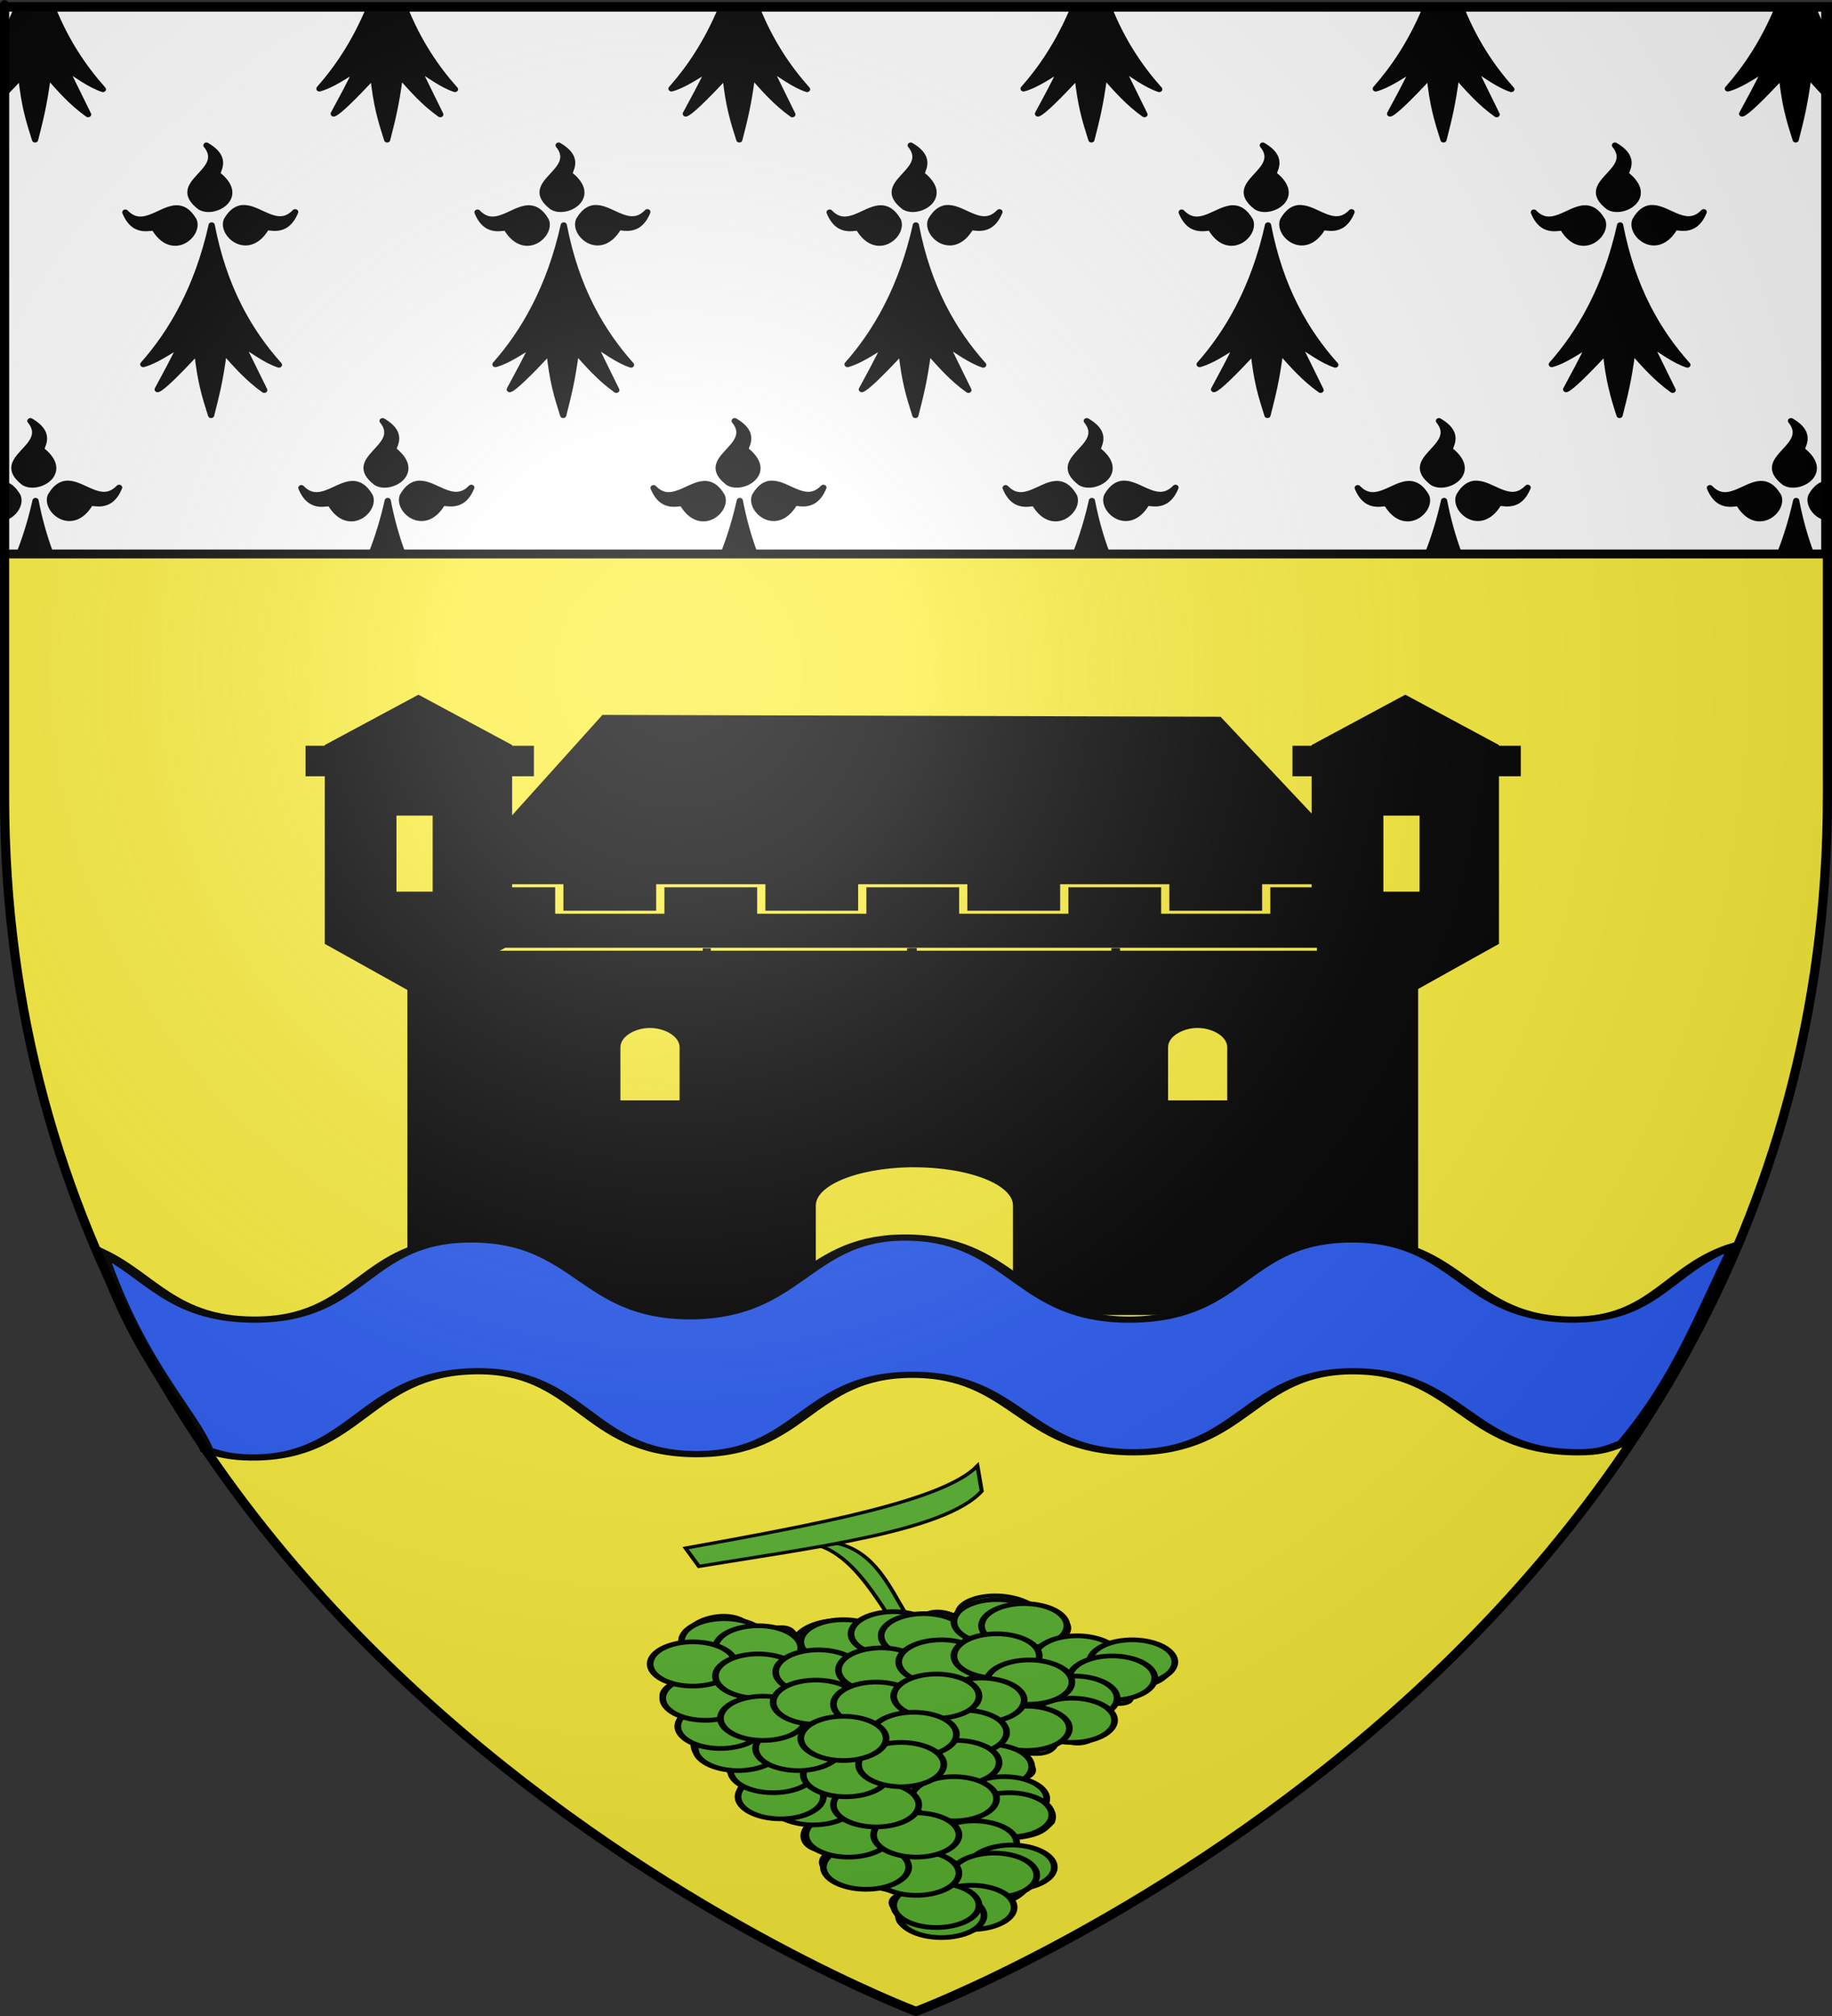 <?xml version="1.0" encoding="UTF-8" standalone="no"?>
<svg
   xmlns:dc="http://purl.org/dc/elements/1.1/"
   xmlns:cc="http://web.resource.org/cc/"
   xmlns:rdf="http://www.w3.org/1999/02/22-rdf-syntax-ns#"
   xmlns:svg="http://www.w3.org/2000/svg"
   xmlns="http://www.w3.org/2000/svg"
   xmlns:xlink="http://www.w3.org/1999/xlink"
   xmlns:sodipodi="http://sodipodi.sourceforge.net/DTD/sodipodi-0.dtd"
   xmlns:inkscape="http://www.inkscape.org/namespaces/inkscape"
   height="660"
   width="600"
   version="1.0"
   id="svg2"
   sodipodi:version="0.32"
   inkscape:version="0.45.1"
   sodipodi:docname="Blason ville fr Haute-Goulaine (Loire-Atlantique).svg"
   sodipodi:docbase="L:\Héraldique\Réalisations Perso\Blasons"
   inkscape:export-filename="/Users/olivier/Desktop/Blason Rouge/Blason_Vide_3D.png"
   inkscape:export-xdpi="144"
   inkscape:export-ydpi="144"
   inkscape:output_extension="org.inkscape.output.svg.inkscape">
  <rect width="100%" height="100%" fill="#333333" stroke="none"/>
  <sodipodi:namedview
     inkscape:window-height="578"
     inkscape:window-width="800"
     inkscape:pageshadow="2"
     inkscape:pageopacity="0.0"
     guidetolerance="10.0"
     gridtolerance="10.0"
     objecttolerance="10.0"
     borderopacity="1.0"
     bordercolor="#666666"
     pagecolor="#ffffff"
     id="base"
     showgrid="false"
     height="660px"
     inkscape:zoom="0.57878788"
     inkscape:cx="300"
     inkscape:cy="367.82793"
     inkscape:window-x="0"
     inkscape:window-y="0"
     inkscape:current-layer="layer4" />
  <desc
     id="desc4">Flag of Canton of Valais (Wallis)</desc>
  <defs
     id="defs6">
    <linearGradient
       id="linearGradient2893">
      <stop
         style="stop-color:white;stop-opacity:0.314;"
         offset="0"
         id="stop2895" />
      <stop
         id="stop2897"
         offset="0.19"
         style="stop-color:white;stop-opacity:0.251;" />
      <stop
         style="stop-color:#6b6b6b;stop-opacity:0.125;"
         offset="0.6"
         id="stop2901" />
      <stop
         style="stop-color:black;stop-opacity:0.125;"
         offset="1"
         id="stop2899" />
    </linearGradient>
    <linearGradient
       id="linearGradient2885">
      <stop
         id="stop2887"
         offset="0"
         style="stop-color:white;stop-opacity:1;" />
      <stop
         style="stop-color:white;stop-opacity:1;"
         offset="0.229"
         id="stop2891" />
      <stop
         id="stop2889"
         offset="1"
         style="stop-color:black;stop-opacity:1;" />
    </linearGradient>
    <linearGradient
       id="linearGradient2955">
      <stop
         id="stop2867"
         offset="0"
         style="stop-color:#fd0000;stop-opacity:1;" />
      <stop
         style="stop-color:#e77275;stop-opacity:0.659;"
         offset="0.5"
         id="stop2873" />
      <stop
         style="stop-color:black;stop-opacity:0.323;"
         offset="1"
         id="stop2959" />
    </linearGradient>
    <radialGradient
       inkscape:collect="always"
       xlink:href="#linearGradient2955"
       id="radialGradient2961"
       cx="225.524"
       cy="218.901"
       fx="225.524"
       fy="218.901"
       r="300"
       gradientTransform="matrix(-4.167939e-4,2.183,-1.884,-3.599562e-4,615.597,-289.121)"
       gradientUnits="userSpaceOnUse" />
    <polygon
       id="star"
       transform="scale(53,53)"
       points="0,-1 0.588,0.809 -0.951,-0.309 0.951,-0.309 -0.588,0.809 0,-1 " />
    <clipPath
       id="clip">
      <path
         d="M 0,-200 L 0,600 L 300,600 L 300,-200 L 0,-200 z "
         id="path10" />
    </clipPath>
    <radialGradient
       inkscape:collect="always"
       xlink:href="#linearGradient2955"
       id="radialGradient1911"
       gradientUnits="userSpaceOnUse"
       gradientTransform="matrix(-4.167939e-4,2.183,-1.884,-3.599562e-4,615.597,-289.121)"
       cx="225.524"
       cy="218.901"
       fx="225.524"
       fy="218.901"
       r="300" />
    <radialGradient
       inkscape:collect="always"
       xlink:href="#linearGradient2955"
       id="radialGradient2865"
       gradientUnits="userSpaceOnUse"
       gradientTransform="matrix(0,1.749,-1.593,-1.049767e-7,551.788,-191.29)"
       cx="225.524"
       cy="218.901"
       fx="225.524"
       fy="218.901"
       r="300" />
    <radialGradient
       inkscape:collect="always"
       xlink:href="#linearGradient2955"
       id="radialGradient2871"
       gradientUnits="userSpaceOnUse"
       gradientTransform="matrix(0,1.386,-1.323,-5.741131e-8,-158.082,-109.541)"
       cx="225.524"
       cy="218.901"
       fx="225.524"
       fy="218.901"
       r="300" />
    <radialGradient
       inkscape:collect="always"
       xlink:href="#linearGradient2893"
       id="radialGradient3163"
       gradientUnits="userSpaceOnUse"
       gradientTransform="matrix(1.353,0,0,1.349,-77.629,-85.747)"
       cx="221.445"
       cy="226.331"
       fx="221.445"
       fy="226.331"
       r="300" />
    <linearGradient
       id="linearGradient2569">
      <stop
         style="stop-color:white;stop-opacity:0.314"
         offset="0"
         id="stop2571" />
      <stop
         style="stop-color:white;stop-opacity:0.251"
         offset="0.19"
         id="stop2573" />
      <stop
         style="stop-color:#6b6b6b;stop-opacity:0.125"
         offset="0.6"
         id="stop2575" />
      <stop
         style="stop-color:black;stop-opacity:0.125"
         offset="1"
         id="stop2577" />
    </linearGradient>
    <linearGradient
       id="linearGradient2561">
      <stop
         style="stop-color:white;stop-opacity:1"
         offset="0"
         id="stop2563" />
      <stop
         style="stop-color:white;stop-opacity:1"
         offset="0.229"
         id="stop2565" />
      <stop
         style="stop-color:black;stop-opacity:1"
         offset="1"
         id="stop2567" />
    </linearGradient>
    <linearGradient
       id="linearGradient2553">
      <stop
         style="stop-color:#fd0000;stop-opacity:1"
         offset="0"
         id="stop2555" />
      <stop
         style="stop-color:#e77275;stop-opacity:0.659"
         offset="0.5"
         id="stop2557" />
      <stop
         style="stop-color:black;stop-opacity:0.323"
         offset="1"
         id="stop2559" />
    </linearGradient>
    <radialGradient
       cx="225.524"
       cy="218.901"
       r="300"
       fx="225.524"
       fy="218.901"
       id="radialGradient2551"
       xlink:href="#linearGradient2955"
       gradientUnits="userSpaceOnUse"
       gradientTransform="matrix(-4.167939e-4,2.183,-1.884,-3.599562e-4,615.597,-289.121)" />
    <polygon
       points="0,-1 0.588,0.809 -0.951,-0.309 0.951,-0.309 -0.588,0.809 0,-1 "
       transform="scale(53,53)"
       id="polygon2549" />
    <clipPath
       id="clipPath2545">
      <path
         d="M 0,-200 L 0,600 L 300,600 L 300,-200 L 0,-200 z "
         id="path2547" />
    </clipPath>
    <radialGradient
       cx="225.524"
       cy="218.901"
       r="300"
       fx="225.524"
       fy="218.901"
       id="radialGradient2543"
       xlink:href="#linearGradient2955"
       gradientUnits="userSpaceOnUse"
       gradientTransform="matrix(-4.167939e-4,2.183,-1.884,-3.599562e-4,615.597,-289.121)" />
    <radialGradient
       cx="225.524"
       cy="218.901"
       r="300"
       fx="225.524"
       fy="218.901"
       id="radialGradient2541"
       xlink:href="#linearGradient2955"
       gradientUnits="userSpaceOnUse"
       gradientTransform="matrix(0,1.749,-1.593,-1.049767e-7,551.788,-191.29)" />
    <radialGradient
       cx="225.524"
       cy="218.901"
       r="300"
       fx="225.524"
       fy="218.901"
       id="radialGradient2539"
       xlink:href="#linearGradient2955"
       gradientUnits="userSpaceOnUse"
       gradientTransform="matrix(0,1.386,-1.323,-5.741131e-8,-158.082,-109.541)" />
  </defs>
  <g
     inkscape:groupmode="layer"
     id="layer3"
     inkscape:label="Fond écu"
     style="display:inline"
     sodipodi:insensitive="true">
    <path
       id="path2855"
       style="fill:#fcef3c;fill-opacity:1;fill-rule:evenodd;stroke:none;stroke-width:1px;stroke-linecap:butt;stroke-linejoin:miter;stroke-opacity:1"
       d="M 300,658.5 C 300,658.5 598.5,546.18 598.5,260.728 C 598.5,-24.723 598.5,2.176 598.5,2.176 L 1.5,2.176 L 1.5,260.728 C 1.5,546.18 300,658.5 300,658.5 z "
       sodipodi:nodetypes="cccccc" />
    <g
       style="display:inline"
       id="g7450">
      <g
         transform="translate(-8.0724239e-2,0.235)"
         style="display:inline"
         id="layer5">
        <rect
           width="596.466"
           height="179.009"
           x="1.532"
           y="2.114"
           style="opacity:1;fill:#ffffff;fill-opacity:1;fill-rule:nonzero;stroke:#000000;stroke-width:2.902;stroke-miterlimit:4;stroke-dasharray:none;stroke-opacity:1"
           id="rect2230" />
      </g>
      <g
         transform="matrix(1,0,0,0.903,-100.485,-327.037)"
         id="g7378">
        <path
           d="M 106.031,365.291 C 104.63,369.006 103.106,372.478 101.5,375.728 L 101.5,387.478 C 101.721,387.325 101.936,387.161 102.156,387.01 C 101.94,387.514 101.717,387.984 101.5,388.478 L 101.5,396.603 C 103.273,394.621 105.2,392.406 107.438,389.76 C 108.471,400.483 109.88,405.551 111.969,412.822 C 113.631,405.562 114.837,400.573 116.156,389.541 C 120.132,394.474 123.964,399.434 129.344,403.666 L 121.812,386.697 C 125.712,389.424 130.052,393.019 134.188,394.541 C 127.809,386.626 122.074,377.186 117.75,365.291 L 106.031,365.291 z M 221.375,365.291 C 216.853,377.276 211.138,386.77 205.094,394.322 C 208.949,393.165 213.278,389.886 217.469,387.01 C 214.906,392.979 212.344,398.148 209.781,403.416 C 211.311,402.848 216.155,397.56 222.75,389.76 C 223.784,400.483 225.193,405.551 227.281,412.822 C 228.944,405.562 230.149,400.573 231.469,389.541 C 235.445,394.474 239.308,399.434 244.688,403.666 L 237.156,386.697 C 241.056,389.424 245.365,393.019 249.5,394.541 C 243.122,386.627 237.408,377.184 233.094,365.291 L 221.375,365.291 z M 336.688,365.291 C 332.166,377.276 326.451,386.77 320.406,394.322 C 324.262,393.165 328.622,389.886 332.812,387.01 C 330.25,392.979 327.657,398.148 325.094,403.416 C 326.624,402.848 331.499,397.56 338.094,389.76 C 339.128,400.483 340.537,405.551 342.625,412.822 C 344.288,405.562 345.493,400.573 346.812,389.541 C 350.788,394.474 354.621,399.434 360,403.666 L 352.469,386.697 C 356.368,389.424 360.677,393.019 364.812,394.541 C 358.434,386.627 352.72,377.184 348.406,365.291 L 336.688,365.291 z M 452,365.291 C 447.478,377.276 441.763,386.77 435.719,394.322 C 439.574,393.165 443.934,389.886 448.125,387.01 C 445.562,392.979 443,398.148 440.438,403.416 C 441.968,402.848 446.811,397.56 453.406,389.76 C 454.44,400.483 455.849,405.551 457.938,412.822 C 459.6,405.562 460.805,400.573 462.125,389.541 C 466.101,394.474 469.933,399.434 475.312,403.666 L 467.781,386.697 C 471.681,389.424 476.021,393.019 480.156,394.541 C 473.777,386.626 468.042,377.186 463.719,365.291 L 452,365.291 z M 567.344,365.291 C 562.822,377.276 557.107,386.77 551.062,394.322 C 554.918,393.165 559.247,389.886 563.438,387.01 C 560.875,392.979 558.313,398.148 555.75,403.416 C 557.28,402.848 562.124,397.56 568.719,389.76 C 569.753,400.483 571.162,405.551 573.25,412.822 C 574.913,405.562 576.118,400.573 577.438,389.541 C 581.413,394.474 585.277,399.434 590.656,403.666 L 583.125,386.697 C 587.025,389.424 591.333,393.019 595.469,394.541 C 589.091,386.627 583.377,377.184 579.062,365.291 L 567.344,365.291 z M 682.656,365.291 C 678.135,377.276 672.42,386.77 666.375,394.322 C 670.23,393.165 674.591,389.886 678.781,387.01 C 676.218,392.979 673.625,398.148 671.062,403.416 C 672.593,402.848 677.468,397.56 684.062,389.76 C 685.096,400.483 686.505,405.551 688.594,412.822 C 690.256,405.562 691.462,400.573 692.781,389.541 C 694.658,391.869 696.51,394.186 698.5,396.447 L 698.5,386.853 L 698.438,386.697 C 698.456,386.71 698.482,386.715 698.5,386.728 L 698.5,375.135 C 697.012,372.048 695.639,368.776 694.375,365.291 L 682.656,365.291 z M 168.094,414.853 C 175.137,424.409 155.444,428.215 166.062,437.26 C 170.591,440.331 181.169,433.68 171.875,425.51 C 170.674,424.81 176.054,419.978 168.094,414.853 z M 283.438,414.853 C 290.481,424.409 270.788,428.215 281.406,437.26 C 285.935,440.331 296.481,433.68 287.188,425.51 C 285.987,424.81 291.398,419.978 283.438,414.853 z M 398.75,414.853 C 405.793,424.409 386.1,428.215 396.719,437.26 C 401.247,440.331 411.825,433.68 402.531,425.51 C 401.33,424.81 406.71,419.978 398.75,414.853 z M 514.062,414.853 C 521.106,424.409 501.413,428.215 512.031,437.26 C 516.56,440.331 527.137,433.68 517.844,425.51 C 516.643,424.81 522.023,419.978 514.062,414.853 z M 629.406,414.853 C 636.45,424.409 616.756,428.215 627.375,437.26 C 631.904,440.331 642.45,433.68 633.156,425.51 C 631.955,424.81 637.367,419.978 629.406,414.853 z M 179.875,437.51 C 178.113,437.691 176.384,438.881 174.781,441.916 C 172.771,447.004 181.613,455.828 187.562,444.978 C 187.983,443.654 193.89,447.894 197.156,439.01 C 191.556,445.447 185.826,437.764 180.625,437.51 C 180.371,437.497 180.127,437.484 179.875,437.51 z M 295.188,437.51 C 293.426,437.691 291.728,438.881 290.125,441.916 C 288.115,447.004 296.926,455.828 302.875,444.978 C 303.296,443.654 309.233,447.894 312.5,439.01 C 306.899,445.447 301.139,437.764 295.938,437.51 C 295.683,437.497 295.439,437.484 295.188,437.51 z M 410.5,437.51 C 408.738,437.691 407.04,438.881 405.438,441.916 C 403.427,447.004 412.27,455.828 418.219,444.978 C 418.64,443.654 424.546,447.894 427.812,439.01 C 422.212,445.447 416.482,437.764 411.281,437.51 C 411.027,437.497 410.752,437.484 410.5,437.51 z M 525.844,437.51 C 524.082,437.691 522.353,438.881 520.75,441.916 C 518.74,447.004 527.582,455.828 533.531,444.978 C 533.952,443.654 539.858,447.894 543.125,439.01 C 537.524,445.447 531.795,437.764 526.594,437.51 C 526.339,437.497 526.095,437.484 525.844,437.51 z M 641.156,437.51 C 639.394,437.691 637.697,438.881 636.094,441.916 C 634.084,447.004 642.895,455.828 648.844,444.978 C 649.265,443.654 655.202,447.894 658.469,439.01 C 652.868,445.447 647.107,437.764 641.906,437.51 C 641.652,437.497 641.408,437.484 641.156,437.51 z M 158.094,437.603 C 152.893,437.858 147.132,445.572 141.531,439.135 C 144.798,448.019 150.767,443.779 151.188,445.103 C 157.137,455.953 165.916,447.129 163.906,442.041 C 162.074,438.572 160.129,437.504 158.094,437.603 z M 273.406,437.603 C 268.205,437.858 262.476,445.572 256.875,439.135 C 260.141,448.019 266.079,443.779 266.5,445.103 C 272.449,455.953 281.26,447.129 279.25,442.041 C 277.418,438.572 275.441,437.504 273.406,437.603 z M 388.719,437.603 C 383.518,437.858 377.788,445.572 372.188,439.135 C 375.454,448.019 381.423,443.779 381.844,445.103 C 387.793,455.953 396.573,447.129 394.562,442.041 C 392.731,438.572 390.754,437.504 388.719,437.603 z M 504.062,437.603 C 498.861,437.858 493.101,445.572 487.5,439.135 C 490.767,448.019 496.735,443.779 497.156,445.103 C 503.105,455.953 511.885,447.129 509.875,442.041 C 508.043,438.572 506.098,437.504 504.062,437.603 z M 619.375,437.603 C 614.174,437.858 608.444,445.572 602.844,439.135 C 606.11,448.019 612.048,443.779 612.469,445.103 C 618.418,455.953 627.229,447.129 625.219,442.041 C 623.387,438.572 621.41,437.504 619.375,437.603 z M 169.812,443.791 C 165.232,466.556 156.681,482.672 147.406,494.26 C 151.262,493.103 155.622,489.824 159.812,486.947 C 157.25,492.917 154.688,498.086 152.125,503.353 C 153.655,502.786 158.499,497.466 165.094,489.666 C 166.128,500.389 167.537,505.457 169.625,512.728 C 171.288,505.469 172.493,500.511 173.812,489.478 C 177.788,494.412 181.652,499.371 187.031,503.603 L 179.5,486.635 C 183.4,489.361 187.708,492.925 191.844,494.447 C 182.039,482.281 173.771,466.558 169.812,443.791 z M 285.125,443.791 C 280.545,466.556 272.025,482.672 262.75,494.26 C 266.605,493.103 270.934,489.824 275.125,486.947 C 272.562,492.917 270,498.086 267.438,503.353 C 268.968,502.786 273.843,497.466 280.438,489.666 C 281.471,500.389 282.849,505.457 284.938,512.728 C 286.6,505.469 287.805,500.511 289.125,489.478 C 293.101,494.412 296.964,499.371 302.344,503.603 L 294.812,486.635 C 298.712,489.361 303.021,492.925 307.156,494.447 C 297.351,482.281 289.084,466.558 285.125,443.791 z M 400.438,443.791 C 395.857,466.556 387.337,482.672 378.062,494.26 C 381.918,493.103 386.278,489.824 390.469,486.947 C 387.906,492.917 385.313,498.086 382.75,503.353 C 384.28,502.786 389.155,497.466 395.75,489.666 C 396.784,500.389 398.193,505.457 400.281,512.728 C 401.944,505.469 403.149,500.511 404.469,489.478 C 408.445,494.412 412.277,499.371 417.656,503.603 L 410.125,486.635 C 414.025,489.361 418.365,492.925 422.5,494.447 C 412.695,482.281 404.396,466.558 400.438,443.791 z M 515.781,443.791 C 511.201,466.556 502.65,482.672 493.375,494.26 C 497.23,493.103 501.591,489.824 505.781,486.947 C 503.218,492.917 500.657,498.086 498.094,503.353 C 499.624,502.786 504.468,497.466 511.062,489.666 C 512.096,500.389 513.505,505.457 515.594,512.728 C 517.256,505.469 518.462,500.511 519.781,489.478 C 523.757,494.412 527.621,499.371 533,503.603 L 525.469,486.635 C 529.368,489.361 533.677,492.925 537.812,494.447 C 528.007,482.281 519.74,466.558 515.781,443.791 z M 631.094,443.791 C 626.514,466.556 617.994,482.672 608.719,494.26 C 612.574,493.103 616.903,489.824 621.094,486.947 C 618.531,492.917 615.969,498.086 613.406,503.353 C 614.936,502.786 619.811,497.466 626.406,489.666 C 627.44,500.389 628.818,505.457 630.906,512.728 C 632.569,505.469 633.774,500.511 635.094,489.478 C 639.07,494.412 642.933,499.371 648.312,503.603 L 640.781,486.635 C 644.681,489.361 648.99,492.925 653.125,494.447 C 643.32,482.281 635.053,466.558 631.094,443.791 z M 110.438,514.76 C 117.481,524.316 97.788,528.152 108.406,537.197 C 112.935,540.268 123.512,533.587 114.219,525.416 C 113.018,524.716 118.398,519.885 110.438,514.76 z M 225.781,514.76 C 232.825,524.316 213.131,528.152 223.75,537.197 C 228.279,540.268 238.825,533.587 229.531,525.416 C 228.33,524.716 233.742,519.885 225.781,514.76 z M 341.094,514.76 C 348.137,524.316 328.444,528.152 339.062,537.197 C 343.591,540.268 354.137,533.587 344.844,525.416 C 343.643,524.716 349.054,519.885 341.094,514.76 z M 456.406,514.76 C 463.45,524.316 443.756,528.152 454.375,537.197 C 458.904,540.268 469.481,533.587 460.188,525.416 C 458.987,524.716 464.367,519.885 456.406,514.76 z M 571.75,514.76 C 578.793,524.316 559.1,528.152 569.719,537.197 C 574.247,540.268 584.794,533.587 575.5,525.416 C 574.299,524.716 579.71,519.885 571.75,514.76 z M 687.062,514.76 C 694.106,524.316 674.413,528.152 685.031,537.197 C 689.56,540.268 700.106,533.587 690.812,525.416 C 689.612,524.716 695.023,519.885 687.062,514.76 z M 122.219,537.447 C 120.457,537.629 118.728,538.818 117.125,541.853 C 115.115,546.941 123.957,555.734 129.906,544.885 C 130.327,543.56 136.233,547.8 139.5,538.916 C 133.899,545.353 128.17,537.701 122.969,537.447 C 122.714,537.435 122.47,537.421 122.219,537.447 z M 237.531,537.447 C 235.769,537.629 234.04,538.818 232.438,541.853 C 230.427,546.941 239.27,555.734 245.219,544.885 C 245.64,543.56 251.577,547.8 254.844,538.916 C 249.243,545.353 243.482,537.701 238.281,537.447 C 238.027,537.435 237.783,537.421 237.531,537.447 z M 352.844,537.447 C 351.082,537.629 349.384,538.818 347.781,541.853 C 345.771,546.941 354.613,555.734 360.562,544.885 C 360.983,543.56 366.89,547.8 370.156,538.916 C 364.556,545.353 358.826,537.701 353.625,537.447 C 353.371,537.435 353.095,537.421 352.844,537.447 z M 468.188,537.447 C 466.426,537.629 464.697,538.818 463.094,541.853 C 461.084,546.941 469.926,555.734 475.875,544.885 C 476.296,543.56 482.202,547.8 485.469,538.916 C 479.868,545.353 474.139,537.701 468.938,537.447 C 468.683,537.435 468.439,537.421 468.188,537.447 z M 583.5,537.447 C 581.738,537.629 580.009,538.818 578.406,541.853 C 576.396,546.941 585.238,555.734 591.188,544.885 C 591.608,543.56 597.546,547.8 600.812,538.916 C 595.212,545.353 589.451,537.701 584.25,537.447 C 583.996,537.435 583.752,537.421 583.5,537.447 z M 698.5,537.51 C 696.851,537.796 695.257,538.999 693.75,541.853 C 692.588,544.794 695.066,548.944 698.5,549.853 L 698.5,537.51 z M 215.75,537.541 C 210.549,537.795 204.788,545.478 199.188,539.041 C 202.454,547.925 208.423,543.685 208.844,545.01 C 214.793,555.859 223.604,547.066 221.594,541.978 C 219.762,538.51 217.785,537.441 215.75,537.541 z M 331.062,537.541 C 325.861,537.795 320.132,545.478 314.531,539.041 C 317.798,547.925 323.735,543.685 324.156,545.01 C 330.105,555.859 338.916,547.066 336.906,541.978 C 335.074,538.51 333.098,537.441 331.062,537.541 z M 446.375,537.541 C 441.174,537.795 435.444,545.478 429.844,539.041 C 433.11,547.925 439.079,543.685 439.5,545.01 C 445.449,555.859 454.229,547.066 452.219,541.978 C 450.387,538.51 448.41,537.441 446.375,537.541 z M 561.719,537.541 C 556.518,537.795 550.757,545.478 545.156,539.041 C 548.423,547.925 554.392,543.685 554.812,545.01 C 560.762,555.859 569.573,547.066 567.562,541.978 C 565.731,538.51 563.754,537.441 561.719,537.541 z M 677.031,537.541 C 671.83,537.795 666.101,545.478 660.5,539.041 C 663.767,547.925 669.704,543.685 670.125,545.01 C 676.074,555.859 684.885,547.066 682.875,541.978 C 681.043,538.51 679.066,537.441 677.031,537.541 z M 101.5,537.635 L 101.5,550.01 C 104.944,549.13 107.418,544.934 106.25,541.978 C 104.752,539.142 103.144,537.935 101.5,537.635 z M 112.125,543.697 C 110.763,550.466 109.037,556.641 107.062,562.291 L 116.781,562.291 C 114.902,556.654 113.306,550.491 112.125,543.697 z M 227.469,543.697 C 226.107,550.466 224.381,556.641 222.406,562.291 L 232.094,562.291 C 230.219,556.654 228.65,550.491 227.469,543.697 z M 342.781,543.697 C 341.419,550.466 339.694,556.641 337.719,562.291 L 347.406,562.291 C 345.531,556.654 343.963,550.491 342.781,543.697 z M 458.094,543.697 C 456.732,550.466 455.006,556.641 453.031,562.291 L 462.75,562.291 C 460.871,556.654 459.275,550.491 458.094,543.697 z M 573.438,543.697 C 572.076,550.466 570.35,556.641 568.375,562.291 L 578.062,562.291 C 576.187,556.654 574.619,550.491 573.438,543.697 z M 688.75,543.697 C 687.388,550.466 685.662,556.641 683.688,562.291 L 693.375,562.291 C 691.5,556.654 689.931,550.491 688.75,543.697 z "
           style="fill:#000000;fill-opacity:1;fill-rule:evenodd;stroke:#000000;stroke-width:2.031;stroke-linecap:round;stroke-linejoin:round;stroke-miterlimit:4;stroke-opacity:1;display:inline"
           id="path8822" />
      </g>
    </g>
  </g>
  <g
     inkscape:groupmode="layer"
     id="layer4"
     inkscape:label="Meubles"
     sodipodi:insensitive="true">
    <g
       id="g3645"
       inkscape:label="Calque 1"
       transform="translate(-117.596,-235.493)">
      <g
         transform="translate(109.318,303.367)"
         id="g7133"
         sodipodi:insensitive="true" />
    </g>
    <g
       id="g3508">
      <path
         id="path3417"
         d="M 169.383,621.921 L 582.416,620.663 L 633.921,550.246 L 538.835,421.985 L 209.003,420.727 L 119.859,546.473 L 169.383,621.921 z "
         style="fill:#000000;fill-opacity:1;fill-rule:evenodd;stroke:#000000;stroke-width:1.841px;stroke-linecap:butt;stroke-linejoin:miter;stroke-opacity:1"
         transform="matrix(0.612,0,0,0.482,69.691,31.698)" />
      <g
         id="g8266"
         transform="matrix(1.314,0,0,0.482,-410.722,31.698)">
        <g
           id="g4477"
           style="display:inline"
           transform="translate(128.571,308.417)">
          <path
             id="rect46766"
             style="fill:#000000;fill-opacity:1;stroke:#000000;stroke-width:3.877;stroke-miterlimit:4;stroke-opacity:1"
             d="M 287.476,250.159 L 535.535,250.159 L 535.535,517.037 L 287.476,517.037 L 287.476,250.159 z " />
          <path
             id="path46771"
             style="fill:#000000;fill-opacity:1;stroke:#fcef3c;stroke-width:2.047;stroke-miterlimit:4;stroke-dasharray:none;stroke-opacity:1"
             d="M 298.235,227.455 L 323.406,227.455 L 323.406,245.417 L 348.578,245.417 L 348.578,227.455 L 373.749,227.455 L 373.749,245.417 L 398.92,245.417 L 398.92,227.455 L 424.092,227.455 L 424.091,245.417 L 449.263,245.417 L 449.263,227.455 L 474.434,227.455 L 474.434,245.417 L 499.605,245.417 L 499.605,227.455 L 524.777,227.455 L 524.777,245.417 L 524.777,270.55 L 298.235,270.55 L 298.235,245.417 L 298.235,227.455 z " />
          <path
             id="path13536"
             style="fill:#000000;fill-opacity:1;stroke:#000000;stroke-width:3.861;stroke-miterlimit:4;stroke-dasharray:none;stroke-opacity:1"
             d="M 512.854,266.325 L 534.269,298.89 L 555.684,266.325 L 555.684,132.448 L 534.269,101.09 L 512.854,132.448 L 512.854,266.325 z " />
          <g
             id="g17713"
             transform="matrix(0.989,0,0,1.675,116.065,81.417)">
            <path
               id="path13538"
               style="fill:#fcef3c;fill-opacity:1;stroke:#000000;stroke-width:3;stroke-miterlimit:4;stroke-dasharray:none;stroke-opacity:1"
               d="M 415.831,91.073 L 427.954,91.073 L 427.954,57.224 L 415.831,57.224 L 415.831,91.073 z " />
            <path
               id="path13540"
               style="fill:#000000;fill-opacity:1;stroke:#000000;stroke-width:3;stroke-miterlimit:4;stroke-dasharray:none;stroke-opacity:1"
               d="M 395.915,41.275 L 450.468,41.275 L 450.468,31.913 L 395.915,31.913 L 395.915,41.275 z " />
            <path
               id="path15909"
               style="fill:none;fill-rule:evenodd;stroke:#000000;stroke-width:2;stroke-linecap:butt;stroke-linejoin:miter;stroke-miterlimit:4;stroke-dasharray:none;stroke-opacity:1;display:inline"
               d="M 401.583,100.25 L 401.583,122.615" />
          </g>
          <g
             id="g18508"
             style="fill:#000000"
             transform="translate(111.506,169.662)">
            <path
               id="path14839"
               style="fill:#000000;fill-rule:evenodd;stroke:#000000;stroke-width:2;stroke-linecap:butt;stroke-linejoin:miter;stroke-miterlimit:4;stroke-dasharray:none;stroke-opacity:1;display:inline"
               d="M 350.49,146.25 L 350.49,168.615" />
            <path
               id="path14841"
               style="fill:#000000;fill-rule:evenodd;stroke:#000000;stroke-width:2;stroke-linecap:butt;stroke-linejoin:miter;stroke-miterlimit:4;stroke-dasharray:none;stroke-opacity:1;display:inline"
               d="M 350.667,146.25 L 350.667,168.792" />
            <path
               id="path14843"
               style="fill:#000000;fill-rule:evenodd;stroke:#000000;stroke-width:2;stroke-linecap:butt;stroke-linejoin:miter;stroke-miterlimit:4;stroke-dasharray:none;stroke-opacity:1;display:inline"
               d="M 401.583,146.25 L 401.583,168.615" />
            <path
               id="path14845"
               style="fill:#000000;fill-rule:evenodd;stroke:#000000;stroke-width:2;stroke-linecap:butt;stroke-linejoin:miter;stroke-miterlimit:4;stroke-dasharray:none;stroke-opacity:1;display:inline"
               d="M 224.104,299.692 L 224.104,322.057" />
            <path
               id="path14847"
               style="fill:#000000;fill-rule:evenodd;stroke:#000000;stroke-width:2;stroke-linecap:butt;stroke-linejoin:miter;stroke-miterlimit:4;stroke-dasharray:none;stroke-opacity:1;display:inline"
               d="M 299.574,146.25 L 299.574,168.792" />
            <path
               id="path14849"
               style="fill:#000000;fill-rule:evenodd;stroke:#000000;stroke-width:2;stroke-linecap:butt;stroke-linejoin:miter;stroke-miterlimit:4;stroke-dasharray:none;stroke-opacity:1;display:inline"
               d="M 248.657,146.25 L 248.657,168.615" />
            <path
               id="path14851"
               style="fill:#000000;fill-rule:evenodd;stroke:#000000;stroke-width:2;stroke-linecap:butt;stroke-linejoin:miter;stroke-miterlimit:4;stroke-dasharray:none;stroke-opacity:1;display:inline"
               d="M 350.998,189.75 L 350.998,212.115" />
            <path
               id="path14853"
               style="fill:#000000;fill-rule:evenodd;stroke:#000000;stroke-width:2;stroke-linecap:butt;stroke-linejoin:miter;stroke-miterlimit:4;stroke-dasharray:none;stroke-opacity:1;display:inline"
               d="M 401.207,189.25 L 401.207,211.615" />
            <path
               id="path14855"
               style="fill:#000000;fill-rule:evenodd;stroke:#000000;stroke-width:2;stroke-linecap:butt;stroke-linejoin:miter;stroke-miterlimit:4;stroke-dasharray:none;stroke-opacity:1;display:inline"
               d="M 299.574,189.25 L 299.574,211.792" />
            <path
               id="path14857"
               style="fill:#000000;fill-rule:evenodd;stroke:#000000;stroke-width:2;stroke-linecap:butt;stroke-linejoin:miter;stroke-miterlimit:4;stroke-dasharray:none;stroke-opacity:1;display:inline"
               d="M 248.657,189.25 L 248.657,211.615" />
            <path
               id="path14859"
               style="fill:#000000;fill-rule:evenodd;stroke:#000000;stroke-width:2;stroke-linecap:butt;stroke-linejoin:miter;stroke-miterlimit:4;stroke-dasharray:none;stroke-opacity:1;display:inline"
               d="M 350.998,234.25 L 350.998,256.615" />
            <path
               id="path14861"
               style="fill:#000000;fill-rule:evenodd;stroke:#000000;stroke-width:2;stroke-linecap:butt;stroke-linejoin:miter;stroke-miterlimit:4;stroke-dasharray:none;stroke-opacity:1;display:inline"
               d="M 401.207,234.25 L 401.207,256.615" />
            <path
               id="path14863"
               style="fill:#000000;fill-rule:evenodd;stroke:#000000;stroke-width:2;stroke-linecap:butt;stroke-linejoin:miter;stroke-miterlimit:4;stroke-dasharray:none;stroke-opacity:1;display:inline"
               d="M 299.574,234.25 L 299.574,256.792" />
            <path
               id="path14865"
               style="fill:#000000;fill-rule:evenodd;stroke:#000000;stroke-width:2;stroke-linecap:butt;stroke-linejoin:miter;stroke-miterlimit:4;stroke-dasharray:none;stroke-opacity:1;display:inline"
               d="M 248.657,234.25 L 248.657,256.615" />
            <path
               id="path14867"
               style="fill:#000000;fill-rule:evenodd;stroke:#000000;stroke-width:2;stroke-linecap:butt;stroke-linejoin:miter;stroke-miterlimit:4;stroke-dasharray:none;stroke-opacity:1;display:inline"
               d="M 350.998,277.75 L 350.998,300.115" />
            <path
               id="path14869"
               style="fill:#000000;fill-rule:evenodd;stroke:#000000;stroke-width:2;stroke-linecap:butt;stroke-linejoin:miter;stroke-miterlimit:4;stroke-dasharray:none;stroke-opacity:1;display:inline"
               d="M 401.207,277.75 L 401.207,299.657" />
            <path
               id="path14871"
               style="fill:#000000;fill-rule:evenodd;stroke:#000000;stroke-width:2;stroke-linecap:butt;stroke-linejoin:miter;stroke-miterlimit:4;stroke-dasharray:none;stroke-opacity:1;display:inline"
               d="M 299.574,277.75 L 299.574,300.292" />
            <path
               id="path14873"
               style="fill:#000000;fill-rule:evenodd;stroke:#000000;stroke-width:2;stroke-linecap:butt;stroke-linejoin:miter;stroke-miterlimit:4;stroke-dasharray:none;stroke-opacity:1;display:inline"
               d="M 248.657,277.75 L 248.657,298.95" />
            <path
               id="path14879"
               style="fill:#000000;fill-rule:evenodd;stroke:#000000;stroke-width:2;stroke-linecap:butt;stroke-linejoin:miter;stroke-miterlimit:4;stroke-dasharray:none;stroke-opacity:1;display:inline"
               d="M 373.771,124.338 L 373.771,146.703" />
            <path
               id="path14883"
               style="fill:#000000;fill-rule:evenodd;stroke:#000000;stroke-width:2;stroke-linecap:butt;stroke-linejoin:miter;stroke-miterlimit:4;stroke-dasharray:none;stroke-opacity:1;display:inline"
               d="M 323.321,299.612 L 323.321,322.154" />
            <path
               id="path14947"
               style="fill:#000000;fill-rule:evenodd;stroke:#000000;stroke-width:2;stroke-linecap:butt;stroke-linejoin:miter;stroke-miterlimit:4;stroke-dasharray:none;stroke-opacity:1;display:inline"
               d="M 423.45,321.29 L 374.059,321.29 L 224.153,321.29 L 176.05,321.29" />
            <path
               id="path14887"
               style="fill:#000000;fill-rule:evenodd;stroke:#000000;stroke-width:2;stroke-linecap:butt;stroke-linejoin:miter;stroke-miterlimit:4;stroke-dasharray:none;stroke-opacity:1;display:inline"
               d="M 196.364,277.073 L 196.364,299.438" />
            <path
               id="path14889"
               style="fill:#000000;fill-rule:evenodd;stroke:#000000;stroke-width:2;stroke-linecap:butt;stroke-linejoin:miter;stroke-miterlimit:4;stroke-dasharray:none;stroke-opacity:1;display:inline"
               d="M 323.321,124.338 L 323.321,146.703" />
            <path
               id="path14891"
               style="fill:#000000;fill-rule:evenodd;stroke:#000000;stroke-width:2;stroke-linecap:butt;stroke-linejoin:miter;stroke-miterlimit:4;stroke-dasharray:none;stroke-opacity:1;display:inline"
               d="M 274.09,124.338 L 274.09,146.703" />
            <path
               id="path14893"
               style="fill:#000000;fill-rule:evenodd;stroke:#000000;stroke-width:2;stroke-linecap:butt;stroke-linejoin:miter;stroke-miterlimit:4;stroke-dasharray:none;stroke-opacity:1;display:inline"
               d="M 223.143,124.338 L 223.143,146.703" />
            <path
               id="path14895"
               style="fill:#000000;fill-rule:evenodd;stroke:#000000;stroke-width:2;stroke-linecap:butt;stroke-linejoin:miter;stroke-miterlimit:4;stroke-dasharray:none;stroke-opacity:1;display:inline"
               d="M 373.771,167.338 L 373.771,189.703" />
            <path
               id="path14897"
               style="fill:#000000;fill-rule:evenodd;stroke:#000000;stroke-width:2;stroke-linecap:butt;stroke-linejoin:miter;stroke-miterlimit:4;stroke-dasharray:none;stroke-opacity:1;display:inline"
               d="M 274.09,167.25 L 274.09,189.792" />
            <path
               id="path14899"
               style="fill:#000000;fill-rule:evenodd;stroke:#000000;stroke-width:2;stroke-linecap:butt;stroke-linejoin:miter;stroke-miterlimit:4;stroke-dasharray:none;stroke-opacity:1;display:inline"
               d="M 222.657,167.338 L 222.657,189.703" />
            <path
               id="path14903"
               style="fill:#000000;fill-rule:evenodd;stroke:#000000;stroke-width:2;stroke-linecap:butt;stroke-linejoin:miter;stroke-miterlimit:4;stroke-dasharray:none;stroke-opacity:1;display:inline"
               d="M 373.771,212.338 L 373.771,234.703" />
            <path
               id="path14905"
               style="fill:#000000;fill-rule:evenodd;stroke:#000000;stroke-width:2;stroke-linecap:butt;stroke-linejoin:miter;stroke-miterlimit:4;stroke-dasharray:none;stroke-opacity:1;display:inline"
               d="M 274.09,212.25 L 274.09,234.792" />
            <path
               id="path14907"
               style="fill:#000000;fill-rule:evenodd;stroke:#000000;stroke-width:2;stroke-linecap:butt;stroke-linejoin:miter;stroke-miterlimit:4;stroke-dasharray:none;stroke-opacity:1;display:inline"
               d="M 222.657,212.338 L 222.657,234.703" />
            <path
               id="path14911"
               style="fill:#000000;fill-rule:evenodd;stroke:#000000;stroke-width:2;stroke-linecap:butt;stroke-linejoin:miter;stroke-miterlimit:4;stroke-dasharray:none;stroke-opacity:1;display:inline"
               d="M 373.771,255.338 L 373.771,277.703" />
            <path
               id="path14913"
               style="fill:#000000;fill-rule:evenodd;stroke:#000000;stroke-width:2;stroke-linecap:butt;stroke-linejoin:miter;stroke-miterlimit:4;stroke-dasharray:none;stroke-opacity:1;display:inline"
               d="M 274.09,255.25 L 274.09,277.792" />
            <path
               id="path14915"
               style="fill:#000000;fill-rule:evenodd;stroke:#000000;stroke-width:2;stroke-linecap:butt;stroke-linejoin:miter;stroke-miterlimit:4;stroke-dasharray:none;stroke-opacity:1;display:inline"
               d="M 222.657,255.338 L 222.657,276.657" />
            <path
               id="path14919"
               style="fill:#000000;fill-rule:evenodd;stroke:#000000;stroke-width:2;stroke-linecap:butt;stroke-linejoin:miter;stroke-miterlimit:4;stroke-dasharray:none;stroke-opacity:1;display:inline"
               d="M 373.771,300.338 L 373.771,319.95" />
            <path
               id="path14921"
               style="fill:#000000;fill-rule:evenodd;stroke:#000000;stroke-width:2;stroke-linecap:butt;stroke-linejoin:miter;stroke-miterlimit:4;stroke-dasharray:none;stroke-opacity:1;display:inline"
               d="M 274.09,298.144 L 274.09,320.509" />
            <path
               id="path14923"
               style="fill:#000000;fill-rule:evenodd;stroke:#000000;stroke-width:2;stroke-linecap:butt;stroke-linejoin:miter;stroke-miterlimit:4;stroke-dasharray:none;stroke-opacity:1;display:inline"
               d="M 196.909,233.724 L 196.909,256.089" />
            <path
               id="path14925"
               style="fill:#000000;fill-rule:evenodd;stroke:#000000;stroke-width:2;stroke-linecap:butt;stroke-linejoin:miter;stroke-miterlimit:4;stroke-dasharray:none;stroke-opacity:1;display:inline"
               d="M 198.157,189.25 L 198.157,211.615" />
            <path
               id="path14927"
               style="fill:#000000;fill-rule:evenodd;stroke:#000000;stroke-width:2;stroke-linecap:butt;stroke-linejoin:miter;stroke-miterlimit:4;stroke-dasharray:none;stroke-opacity:1;display:inline"
               d="M 198.157,146.75 L 198.157,169.115" />
            <path
               id="path14929"
               style="fill:#000000;fill-rule:evenodd;stroke:#000000;stroke-width:2;stroke-linecap:butt;stroke-linejoin:miter;stroke-miterlimit:4;stroke-dasharray:none;stroke-opacity:1;display:inline"
               d="M 183.25,123.766 L 415.75,123.766" />
            <path
               id="path14931"
               style="fill:#000000;fill-rule:evenodd;stroke:#000000;stroke-width:2;stroke-linecap:butt;stroke-linejoin:miter;stroke-miterlimit:4;stroke-dasharray:none;stroke-opacity:1;display:inline"
               d="M 424.264,146.745 L 175.362,146.745" />
            <path
               id="path14933"
               style="fill:#000000;fill-rule:evenodd;stroke:#000000;stroke-width:2;stroke-linecap:butt;stroke-linejoin:miter;stroke-miterlimit:4;stroke-dasharray:none;stroke-opacity:1;display:inline"
               d="M 423.557,168.563 L 175.362,168.563" />
            <path
               id="path14935"
               style="fill:#000000;fill-rule:evenodd;stroke:#000000;stroke-width:2;stroke-linecap:butt;stroke-linejoin:miter;stroke-miterlimit:4;stroke-dasharray:none;stroke-opacity:1;display:inline"
               d="M 424.971,190.381 L 176.777,190.381" />
            <path
               id="path14937"
               style="fill:#000000;fill-rule:evenodd;stroke:#000000;stroke-width:2;stroke-linecap:butt;stroke-linejoin:miter;stroke-miterlimit:4;stroke-dasharray:none;stroke-opacity:1;display:inline"
               d="M 423.557,212.199 L 175.362,212.199" />
            <path
               id="path14939"
               style="fill:#000000;fill-rule:evenodd;stroke:#000000;stroke-width:2;stroke-linecap:butt;stroke-linejoin:miter;stroke-miterlimit:4;stroke-dasharray:none;stroke-opacity:1;display:inline"
               d="M 424.264,234.017 L 223.446,234.017 L 176.777,234.017" />
            <path
               id="path14941"
               style="fill:#000000;fill-rule:evenodd;stroke:#000000;stroke-width:2;stroke-linecap:butt;stroke-linejoin:miter;stroke-miterlimit:4;stroke-dasharray:none;stroke-opacity:1;display:inline"
               d="M 423.557,255.836 L 176.777,255.836" />
            <path
               id="path14943"
               style="fill:#000000;fill-rule:evenodd;stroke:#000000;stroke-width:2;stroke-linecap:butt;stroke-linejoin:miter;stroke-miterlimit:4;stroke-dasharray:none;stroke-opacity:1;display:inline"
               d="M 424.264,277.654 L 224.153,277.654 L 175.362,277.654" />
            <path
               id="path14945"
               style="fill:#000000;fill-rule:evenodd;stroke:#000000;stroke-width:2;stroke-linecap:butt;stroke-linejoin:miter;stroke-miterlimit:4;stroke-dasharray:none;stroke-opacity:1;display:inline"
               d="M 424.264,299.472 L 225.567,299.472 L 176.777,299.472" />
            <path
               id="path15893"
               style="fill:#000000;fill-rule:evenodd;stroke:#000000;stroke-width:2;stroke-linecap:butt;stroke-linejoin:miter;stroke-miterlimit:4;stroke-dasharray:none;stroke-opacity:1;display:inline"
               d="M 323.321,168.338 L 323.321,190.703" />
            <path
               id="path15895"
               style="fill:#000000;fill-rule:evenodd;stroke:#000000;stroke-width:2;stroke-linecap:butt;stroke-linejoin:miter;stroke-miterlimit:4;stroke-dasharray:none;stroke-opacity:1;display:inline"
               d="M 323.321,211.491 L 323.321,234.033" />
            <path
               id="path15903"
               style="fill:#000000;fill-rule:evenodd;stroke:#000000;stroke-width:2;stroke-linecap:butt;stroke-linejoin:miter;stroke-miterlimit:4;stroke-dasharray:none;stroke-opacity:1;display:inline"
               d="M 323.321,255.338 L 323.321,277.703" />
            <path
               id="path15905"
               style="fill:#000000;fill-rule:evenodd;stroke:#000000;stroke-width:2;stroke-linecap:butt;stroke-linejoin:miter;stroke-miterlimit:4;stroke-dasharray:none;stroke-opacity:1;display:inline"
               d="M 350.49,100.25 L 350.49,122.615" />
            <path
               id="path15907"
               style="fill:#000000;fill-rule:evenodd;stroke:#000000;stroke-width:2;stroke-linecap:butt;stroke-linejoin:miter;stroke-miterlimit:4;stroke-dasharray:none;stroke-opacity:1;display:inline"
               d="M 350.667,100.25 L 350.667,122.792" />
            <path
               id="path15911"
               style="fill:#000000;fill-rule:evenodd;stroke:#000000;stroke-width:2;stroke-linecap:butt;stroke-linejoin:miter;stroke-miterlimit:4;stroke-dasharray:none;stroke-opacity:1;display:inline"
               d="M 299.574,100.25 L 299.574,122.792" />
            <path
               id="path15913"
               style="fill:#000000;fill-rule:evenodd;stroke:#000000;stroke-width:2;stroke-linecap:butt;stroke-linejoin:miter;stroke-miterlimit:4;stroke-dasharray:none;stroke-opacity:1;display:inline"
               d="M 248.657,100.25 L 248.657,122.615" />
            <path
               id="path14885"
               style="fill:#000000;fill-rule:evenodd;stroke:#000000;stroke-width:2;stroke-linecap:butt;stroke-linejoin:miter;stroke-miterlimit:4;stroke-dasharray:none;stroke-opacity:1;display:inline"
               d="M 300,100.175 L 300,122.54" />
          </g>
          <path
             id="path8328"
             style="fill:#000000;fill-opacity:1;stroke:#000000;stroke-width:3.861;stroke-miterlimit:4;stroke-dasharray:none;stroke-opacity:1;display:inline"
             d="M 266.884,266.325 L 288.299,298.89 L 309.714,266.325 L 309.714,132.449 L 288.299,101.09 L 266.884,132.449 L 266.884,266.325 z " />
          <g
             id="g8330"
             style="display:inline"
             transform="matrix(0.989,0,0,1.675,-194.945,63.445)">
            <path
               id="path8332"
               style="fill:#fcef3c;fill-opacity:1;stroke:#000000;stroke-width:3;stroke-miterlimit:4;stroke-dasharray:none;stroke-opacity:1"
               d="M 481.579,101.804 L 493.702,101.804 L 493.702,67.956 L 481.579,67.956 L 481.579,101.804 z " />
            <path
               id="path8334"
               style="fill:#000000;fill-opacity:1;stroke:#000000;stroke-width:3;stroke-miterlimit:4;stroke-dasharray:none;stroke-opacity:1"
               d="M 461.662,52.007 L 516.216,52.007 L 516.216,42.644 L 461.662,42.644 L 461.662,52.007 z " />
          </g>
          <g
             id="g8573"
             style="fill:#ffffff;display:inline"
             transform="translate(-172.211,-22.238)">
            <g
               id="g8575"
               style="opacity:1;fill:#ffffff;fill-opacity:0;display:inline"
               transform="translate(1002.386,122.476)">
              <g
                 id="g8577"
                 style="fill:#ffffff">
                <g
                   id="g8579"
                   style="fill:#ffffff"
                   transform="matrix(0.754,0,0,1,-777.265,47.186)">
                  <g
                     id="g8590"
                     style="fill:#ffffff"
                     transform="translate(-2.273,-61.477)" />
                  <g
                     id="g8592"
                     style="fill:#ffffff"
                     transform="translate(-2.273,-61.477)" />
                  <g
                     id="g8594"
                     style="fill:#ffffff"
                     transform="translate(-2.273,-61.477)" />
                  <path
                     id="path5659"
                     style="color:#000000;fill:#fcef3c;fill-opacity:1;fill-rule:nonzero;stroke:#000000;stroke-width:6.456;stroke-linecap:butt;stroke-linejoin:miter;marker:none;marker-start:none;marker-mid:none;marker-end:none;stroke-miterlimit:4;stroke-dasharray:none;stroke-dashoffset:0;stroke-opacity:1;visibility:visible;display:inline;overflow:visible"
                     d="M 474.321,268.014 C 455.403,268.797 440.313,281.612 440.313,297.242 L 440.313,366.832 L 511.952,366.832 L 511.952,297.242 C 511.952,281.108 495.905,268.014 476.133,268.014 C 475.515,268.014 474.931,267.989 474.321,268.014 z " />
                </g>
              </g>
            </g>
          </g>
        </g>
      </g>
      <g
         id="g8345"
         style="fill:#ffffff;display:inline"
         transform="matrix(3.621,0,0,0.999,-1166.982,65.463)">
        <g
           id="g6151"
           style="opacity:1;fill:#ffffff;fill-opacity:0;display:inline"
           transform="translate(1002.386,122.476)">
          <g
             id="g25758"
             style="fill:#ffffff">
            <g
               id="g4526"
               style="fill:#ffffff"
               transform="matrix(0.754,0,0,1,-777.265,47.186)">
              <g
                 id="g4374"
                 style="fill:#ffffff"
                 transform="translate(-2.273,-61.477)" />
              <g
                 id="g4366"
                 style="fill:#ffffff"
                 transform="translate(-2.273,-61.477)" />
              <g
                 id="g4382"
                 style="fill:#ffffff"
                 transform="translate(-2.273,-61.477)" />
              <g
                 id="g7452"
                 style="fill:#ffffff"
                 transform="translate(-61.957,-57.709)">
                <path
                   id="path7436"
                   style="color:#000000;fill:#fcef3c;fill-opacity:1;fill-rule:nonzero;stroke:#000000;stroke-width:3.456;stroke-linecap:butt;stroke-linejoin:miter;marker:none;marker-start:none;marker-mid:none;marker-end:none;stroke-miterlimit:4;stroke-dasharray:none;stroke-dashoffset:0;stroke-opacity:1;visibility:visible;display:inline;overflow:visible"
                   d="M 268.523,157.669 C 265.736,157.885 263.513,161.409 263.513,165.707 L 263.513,184.843 L 274.066,184.843 L 274.066,165.707 C 274.066,161.27 271.702,157.669 268.79,157.669 C 268.698,157.669 268.612,157.662 268.523,157.669 z " />
                <path
                   id="path7438"
                   style="color:#000000;fill:#fcef3c;fill-opacity:1;fill-rule:nonzero;stroke:#000000;stroke-width:3.456;stroke-linecap:butt;stroke-linejoin:miter;marker:none;marker-start:none;marker-mid:none;marker-end:none;stroke-miterlimit:4;stroke-dasharray:none;stroke-dashoffset:0;stroke-opacity:1;visibility:visible;display:inline;overflow:visible"
                   d="M 334.216,157.669 C 331.429,157.885 329.207,161.409 329.207,165.707 L 329.207,184.843 L 339.759,184.843 L 339.759,173.693 L 339.759,165.707 C 339.759,161.27 337.395,157.669 334.483,157.669 C 334.392,157.669 334.306,157.662 334.216,157.669 z " />
              </g>
            </g>
          </g>
        </g>
      </g>
      <g
         id="g7463"
         style="fill:#2b5df2;fill-opacity:1;display:inline"
         transform="matrix(0.819,0,0,0.376,-1.981,194.253)">
        <path
           id="path36946"
           style="fill:#2b5df2;fill-opacity:1;fill-rule:evenodd;stroke:#000000;stroke-width:5.409;stroke-linecap:butt;stroke-linejoin:miter;stroke-miterlimit:4;stroke-dasharray:none;stroke-opacity:1;display:inline"
           d="M 362.614,560.951 C 324.396,562.804 320.491,628.967 278.803,629.437 C 236.48,629.922 234.756,562.936 191.205,562.558 C 146.943,562.18 147.794,633.014 103.607,632.358 C 71.36,631.879 62.423,594.041 42.866,573.656 C 58.225,671.043 78.729,711.626 85.102,745.907 C 90.648,749.812 95.175,752.248 102.918,752.39 C 145.193,753.182 148.097,679.419 191.894,677.333 C 234.98,675.248 236.743,748.424 280.043,749.47 C 323.357,750.516 324.601,680.607 367.09,680.4 C 409.578,680.193 411.507,747.863 455.652,747.863 C 499.798,747.863 501.966,677.333 543.388,677.333 C 586.231,677.333 588.593,747.042 632.708,747.863 C 642.483,748.045 645.361,744.844 651.687,739.732 C 674.01,682.472 683.316,625.212 696.383,567.952 C 670.254,585.5 664.895,631.95 632.019,632.358 C 587.73,632.854 587.194,562.488 543.044,562.558 C 498.894,562.628 499.309,630.814 455.377,632.358 C 410.741,633.925 408.229,563.456 366.401,560.951 C 365.095,560.873 363.847,560.892 362.614,560.951 z " />
      </g>
      <g
         id="g8419"
         style="fill:#5ab532;fill-opacity:1"
         transform="matrix(0.407,0,0,0.326,116.105,360.135)">
        <g
           id="g11115"
           style="fill:#5ab532;fill-opacity:1"
           transform="translate(-420.479,407.092)">
          <path
             id="path3009"
             style="opacity:1;color:#000000;fill:#5ab532;fill-opacity:1;fill-rule:evenodd;stroke:#000000;stroke-width:3.275;stroke-linecap:butt;stroke-linejoin:miter;marker:none;marker-start:none;marker-mid:none;marker-end:none;stroke-miterlimit:4;stroke-dasharray:none;stroke-dashoffset:0;stroke-opacity:0.996;visibility:visible;display:inline;overflow:visible"
             d="M 863.927,108.551 C 850.674,80.849 838.847,47.314 809.817,38.312 L 791.713,39.383 C 816.84,47.783 833.924,79.502 850.788,111.859 L 863.927,108.551 z " />
          <path
             id="path7127"
             style="opacity:1;color:#000000;fill:#5ab532;fill-opacity:1;fill-rule:evenodd;stroke:#000000;stroke-width:3.728;stroke-linecap:butt;stroke-linejoin:miter;marker:none;marker-start:none;marker-mid:none;marker-end:none;stroke-miterlimit:4;stroke-dasharray:none;stroke-dashoffset:0;stroke-opacity:0.996;visibility:visible;display:inline;overflow:visible"
             d="M 701.57,148.736 C 677.944,132.868 646.323,166.404 684.783,174.742 C 673.106,176.979 648.666,197.673 694.375,209.138 C 682.29,209.474 682.22,232.377 693.176,234.306 C 687.839,266.383 729.627,256.846 739.939,247.728 C 726.151,248.672 708.583,261.238 732.745,279.607 C 719.76,301.47 743.02,306.957 758.748,295.617 C 754.687,311.839 766.536,322.536 792.698,316.52 C 778.087,320.08 773.185,347.488 803.489,347.98 C 785.044,357.168 803.115,383.136 833.465,370.211 C 833.045,378.508 839.951,388.594 864.042,387.303 C 864.762,388.67 842.182,393.038 857.447,408.801 C 855.042,430.978 882.182,425.426 888.767,416.917 C 891.3,425.828 907.712,431.741 922.195,425.58 C 946.976,417.75 949.374,406.564 929.39,392.023 C 945.284,404.496 955.786,394.33 965.361,380.278 C 998.866,366.066 973.237,345.82 962.751,348.589 C 946.266,352.942 961.24,331.665 941.38,334.976 C 972.188,333.901 976.076,325.763 982.148,318.198 C 987.287,302.303 970.059,298.533 970.1,289.731 C 970.17,274.576 951.35,282.704 943.779,277.93 C 983.182,273.205 962.952,255.264 952.172,247.728 C 963.239,249.059 984.652,255.854 986.944,232.628 C 1008.294,252.946 1037.829,219.866 1008.258,215.749 C 1013.063,212.349 1034.153,213.994 1023.671,198.696 C 1049.967,202.245 1047.843,194.025 1042.101,180.615 C 1094.139,189.804 1090.678,113.987 1027.712,143.702 C 1006.769,122.897 993.703,132.646 979.75,143.702 C 1000.635,128.297 1003.488,114.376 970.158,103.434 C 946.41,80.486 902.089,90.509 905.409,111.823 C 886.664,99.394 865.956,110.091 881.428,131.957 C 875.482,102.812 842.844,104.278 831.067,121.89 C 793.148,100.149 755.155,139.546 783.105,148.736 C 771.217,140.51 785.419,109.051 742.338,128.601 C 730.782,89.209 657.589,123.972 701.57,148.736 z " />
          <path
             id="path9067"
             style="fill:#5ab532;fill-opacity:1;fill-rule:nonzero;stroke:#000000;stroke-width:3;stroke-miterlimit:4;stroke-dasharray:none;stroke-dashoffset:0;stroke-opacity:1"
             transform="matrix(1.789,0,0,1.571,253.525,321.464)"
             d="M 241.736,-112.911 C 237.876,-120.183 242.744,-128.383 252.61,-131.231 C 262.477,-134.078 273.608,-130.495 277.478,-123.227 C 281.347,-115.958 276.489,-107.754 266.627,-104.899 C 256.764,-102.045 245.628,-105.62 241.749,-112.886" />
          <path
             id="path9071"
             style="fill:#5ab532;fill-opacity:1;fill-rule:nonzero;stroke:#000000;stroke-width:3;stroke-miterlimit:4;stroke-dasharray:none;stroke-dashoffset:0;stroke-opacity:1"
             transform="matrix(1.789,0,0,1.571,280.799,328.535)"
             d="M 241.736,-112.911 C 237.876,-120.183 242.744,-128.383 252.61,-131.231 C 262.477,-134.078 273.608,-130.495 277.478,-123.227 C 281.347,-115.958 276.489,-107.754 266.627,-104.899 C 256.764,-102.045 245.628,-105.62 241.749,-112.886" />
          <path
             id="path9073"
             style="fill:#5ab532;fill-opacity:1;fill-rule:nonzero;stroke:#000000;stroke-width:3;stroke-miterlimit:4;stroke-dasharray:none;stroke-dashoffset:0;stroke-opacity:1"
             transform="matrix(1.789,0,0,1.571,349.49,322.474)"
             d="M 241.736,-112.911 C 237.876,-120.183 242.744,-128.383 252.61,-131.231 C 262.477,-134.078 273.608,-130.495 277.478,-123.227 C 281.347,-115.958 276.489,-107.754 266.627,-104.899 C 256.764,-102.045 245.628,-105.62 241.749,-112.886" />
          <path
             id="path9075"
             style="fill:#5ab532;fill-opacity:1;fill-rule:nonzero;stroke:#000000;stroke-width:3;stroke-miterlimit:4;stroke-dasharray:none;stroke-dashoffset:0;stroke-opacity:1"
             transform="matrix(1.789,0,0,1.571,389.896,314.393)"
             d="M 241.736,-112.911 C 237.876,-120.183 242.744,-128.383 252.61,-131.231 C 262.477,-134.078 273.608,-130.495 277.478,-123.227 C 281.347,-115.958 276.489,-107.754 266.627,-104.899 C 256.764,-102.045 245.628,-105.62 241.749,-112.886" />
          <path
             id="path9077"
             style="fill:#5ab532;fill-opacity:1;fill-rule:nonzero;stroke:#000000;stroke-width:3;stroke-miterlimit:4;stroke-dasharray:none;stroke-dashoffset:0;stroke-opacity:1"
             transform="matrix(1.789,0,0,1.571,414.139,316.413)"
             d="M 241.736,-112.911 C 237.876,-120.183 242.744,-128.383 252.61,-131.231 C 262.477,-134.078 273.608,-130.495 277.478,-123.227 C 281.347,-115.958 276.489,-107.754 266.627,-104.899 C 256.764,-102.045 245.628,-105.62 241.749,-112.886" />
          <path
             id="path9079"
             style="fill:#5ab532;fill-opacity:1;fill-rule:nonzero;stroke:#000000;stroke-width:3;stroke-miterlimit:4;stroke-dasharray:none;stroke-dashoffset:0;stroke-opacity:1"
             transform="matrix(1.789,0,0,1.571,472.728,302.271)"
             d="M 241.736,-112.911 C 237.876,-120.183 242.744,-128.383 252.61,-131.231 C 262.477,-134.078 273.608,-130.495 277.478,-123.227 C 281.347,-115.958 276.489,-107.754 266.627,-104.899 C 256.764,-102.045 245.628,-105.62 241.749,-112.886" />
          <path
             id="path9081"
             style="fill:#5ab532;fill-opacity:1;fill-rule:nonzero;stroke:#000000;stroke-width:3;stroke-miterlimit:4;stroke-dasharray:none;stroke-dashoffset:0;stroke-opacity:1"
             transform="matrix(1.789,0,0,1.571,494.952,306.312)"
             d="M 241.736,-112.911 C 237.876,-120.183 242.744,-128.383 252.61,-131.231 C 262.477,-134.078 273.608,-130.495 277.478,-123.227 C 281.347,-115.958 276.489,-107.754 266.627,-104.899 C 256.764,-102.045 245.628,-105.62 241.749,-112.886" />
          <path
             id="path9083"
             style="fill:#5ab532;fill-opacity:1;fill-rule:nonzero;stroke:#000000;stroke-width:3;stroke-miterlimit:4;stroke-dasharray:none;stroke-dashoffset:0;stroke-opacity:1"
             transform="matrix(1.789,0,0,1.571,537.378,338.637)"
             d="M 241.736,-112.911 C 237.876,-120.183 242.744,-128.383 252.61,-131.231 C 262.477,-134.078 273.608,-130.495 277.478,-123.227 C 281.347,-115.958 276.489,-107.754 266.627,-104.899 C 256.764,-102.045 245.628,-105.62 241.749,-112.886" />
          <path
             id="path9085"
             style="fill:#5ab532;fill-opacity:1;fill-rule:nonzero;stroke:#000000;stroke-width:3;stroke-miterlimit:4;stroke-dasharray:none;stroke-dashoffset:0;stroke-opacity:1"
             transform="matrix(1.789,0,0,1.571,581.825,342.677)"
             d="M 241.736,-112.911 C 237.876,-120.183 242.744,-128.383 252.61,-131.231 C 262.477,-134.078 273.608,-130.495 277.478,-123.227 C 281.347,-115.958 276.489,-107.754 266.627,-104.899 C 256.764,-102.045 245.628,-105.62 241.749,-112.886" />
          <path
             id="path9087"
             style="fill:#5ab532;fill-opacity:1;fill-rule:nonzero;stroke:#000000;stroke-width:3;stroke-miterlimit:4;stroke-dasharray:none;stroke-dashoffset:0;stroke-opacity:1"
             transform="matrix(1.789,0,0,1.571,565.662,358.84)"
             d="M 241.736,-112.911 C 237.876,-120.183 242.744,-128.383 252.61,-131.231 C 262.477,-134.078 273.608,-130.495 277.478,-123.227 C 281.347,-115.958 276.489,-107.754 266.627,-104.899 C 256.764,-102.045 245.628,-105.62 241.749,-112.886" />
          <path
             id="path9089"
             style="fill:#5ab532;fill-opacity:1;fill-rule:nonzero;stroke:#000000;stroke-width:3;stroke-miterlimit:4;stroke-dasharray:none;stroke-dashoffset:0;stroke-opacity:1"
             transform="matrix(1.789,0,0,1.571,535.358,379.043)"
             d="M 241.736,-112.911 C 237.876,-120.183 242.744,-128.383 252.61,-131.231 C 262.477,-134.078 273.608,-130.495 277.478,-123.227 C 281.347,-115.958 276.489,-107.754 266.627,-104.899 C 256.764,-102.045 245.628,-105.62 241.749,-112.886" />
          <path
             id="path9091"
             style="fill:#5ab532;fill-opacity:1;fill-rule:nonzero;stroke:#000000;stroke-width:3;stroke-miterlimit:4;stroke-dasharray:none;stroke-dashoffset:0;stroke-opacity:1"
             transform="matrix(1.789,0,0,1.571,533.337,401.266)"
             d="M 241.736,-112.911 C 237.876,-120.183 242.744,-128.383 252.61,-131.231 C 262.477,-134.078 273.608,-130.495 277.478,-123.227 C 281.347,-115.958 276.489,-107.754 266.627,-104.899 C 256.764,-102.045 245.628,-105.62 241.749,-112.886" />
          <path
             id="path9093"
             style="fill:#5ab532;fill-opacity:1;fill-rule:nonzero;stroke:#000000;stroke-width:3;stroke-miterlimit:4;stroke-dasharray:none;stroke-dashoffset:0;stroke-opacity:1"
             transform="matrix(1.789,0,0,1.571,496.972,409.347)"
             d="M 241.736,-112.911 C 237.876,-120.183 242.744,-128.383 252.61,-131.231 C 262.477,-134.078 273.608,-130.495 277.478,-123.227 C 281.347,-115.958 276.489,-107.754 266.627,-104.899 C 256.764,-102.045 245.628,-105.62 241.749,-112.886" />
          <path
             id="path9095"
             style="fill:#5ab532;fill-opacity:1;fill-rule:nonzero;stroke:#000000;stroke-width:3;stroke-miterlimit:4;stroke-dasharray:none;stroke-dashoffset:0;stroke-opacity:1"
             transform="matrix(1.789,0,0,1.571,466.667,447.733)"
             d="M 241.736,-112.911 C 237.876,-120.183 242.744,-128.383 252.61,-131.231 C 262.477,-134.078 273.608,-130.495 277.478,-123.227 C 281.347,-115.958 276.489,-107.754 266.627,-104.899 C 256.764,-102.045 245.628,-105.62 241.749,-112.886" />
          <path
             id="path9097"
             style="fill:#5ab532;fill-opacity:1;fill-rule:nonzero;stroke:#000000;stroke-width:3;stroke-miterlimit:4;stroke-dasharray:none;stroke-dashoffset:0;stroke-opacity:1"
             transform="matrix(1.789,0,0,1.571,478.789,480.058)"
             d="M 241.736,-112.911 C 237.876,-120.183 242.744,-128.383 252.61,-131.231 C 262.477,-134.078 273.608,-130.495 277.478,-123.227 C 281.347,-115.958 276.489,-107.754 266.627,-104.899 C 256.764,-102.045 245.628,-105.62 241.749,-112.886" />
          <path
             id="path9099"
             style="fill:#5ab532;fill-opacity:1;fill-rule:nonzero;stroke:#000000;stroke-width:3;stroke-miterlimit:4;stroke-dasharray:none;stroke-dashoffset:0;stroke-opacity:1"
             transform="matrix(1.789,0,0,1.571,482.83,496.22)"
             d="M 241.736,-112.911 C 237.876,-120.183 242.744,-128.383 252.61,-131.231 C 262.477,-134.078 273.608,-130.495 277.478,-123.227 C 281.347,-115.958 276.489,-107.754 266.627,-104.899 C 256.764,-102.045 245.628,-105.62 241.749,-112.886" />
          <path
             id="path9101"
             style="fill:#5ab532;fill-opacity:1;fill-rule:nonzero;stroke:#000000;stroke-width:3;stroke-miterlimit:4;stroke-dasharray:none;stroke-dashoffset:0;stroke-opacity:1"
             transform="matrix(1.789,0,0,1.571,454.545,524.505)"
             d="M 241.736,-112.911 C 237.876,-120.183 242.744,-128.383 252.61,-131.231 C 262.477,-134.078 273.608,-130.495 277.478,-123.227 C 281.347,-115.958 276.489,-107.754 266.627,-104.899 C 256.764,-102.045 245.628,-105.62 241.749,-112.886" />
          <path
             id="path9103"
             style="fill:#5ab532;fill-opacity:1;fill-rule:nonzero;stroke:#000000;stroke-width:3;stroke-miterlimit:4;stroke-dasharray:none;stroke-dashoffset:0;stroke-opacity:1"
             transform="matrix(1.789,0,0,1.571,484.85,548.748)"
             d="M 241.736,-112.911 C 237.876,-120.183 242.744,-128.383 252.61,-131.231 C 262.477,-134.078 273.608,-130.495 277.478,-123.227 C 281.347,-115.958 276.489,-107.754 266.627,-104.899 C 256.764,-102.045 245.628,-105.62 241.749,-112.886" />
          <path
             id="path9105"
             style="fill:#5ab532;fill-opacity:1;fill-rule:nonzero;stroke:#000000;stroke-width:3;stroke-miterlimit:4;stroke-dasharray:none;stroke-dashoffset:0;stroke-opacity:1"
             transform="matrix(1.789,0,0,1.571,470.708,556.829)"
             d="M 241.736,-112.911 C 237.876,-120.183 242.744,-128.383 252.61,-131.231 C 262.477,-134.078 273.608,-130.495 277.478,-123.227 C 281.347,-115.958 276.489,-107.754 266.627,-104.899 C 256.764,-102.045 245.628,-105.62 241.749,-112.886" />
          <path
             id="path9107"
             style="fill:#5ab532;fill-opacity:1;fill-rule:nonzero;stroke:#000000;stroke-width:3;stroke-miterlimit:4;stroke-dasharray:none;stroke-dashoffset:0;stroke-opacity:1"
             transform="matrix(1.789,0,0,1.571,452.525,589.154)"
             d="M 241.736,-112.911 C 237.876,-120.183 242.744,-128.383 252.61,-131.231 C 262.477,-134.078 273.608,-130.495 277.478,-123.227 C 281.347,-115.958 276.489,-107.754 266.627,-104.899 C 256.764,-102.045 245.628,-105.62 241.749,-112.886" />
          <path
             id="path9109"
             style="fill:#5ab532;fill-opacity:1;fill-rule:nonzero;stroke:#000000;stroke-width:3;stroke-miterlimit:4;stroke-dasharray:none;stroke-dashoffset:0;stroke-opacity:1"
             transform="matrix(1.789,0,0,1.571,428.282,597.236)"
             d="M 241.736,-112.911 C 237.876,-120.183 242.744,-128.383 252.61,-131.231 C 262.477,-134.078 273.608,-130.495 277.478,-123.227 C 281.347,-115.958 276.489,-107.754 266.627,-104.899 C 256.764,-102.045 245.628,-105.62 241.749,-112.886" />
          <path
             id="path9111"
             style="fill:#5ab532;fill-opacity:1;fill-rule:nonzero;stroke:#000000;stroke-width:3;stroke-miterlimit:4;stroke-dasharray:none;stroke-dashoffset:0;stroke-opacity:1"
             transform="matrix(1.789,0,0,1.571,424.241,587.134)"
             d="M 241.736,-112.911 C 237.876,-120.183 242.744,-128.383 252.61,-131.231 C 262.477,-134.078 273.608,-130.495 277.478,-123.227 C 281.347,-115.958 276.489,-107.754 266.627,-104.899 C 256.764,-102.045 245.628,-105.62 241.749,-112.886" />
          <path
             id="path9113"
             style="fill:#5ab532;fill-opacity:1;fill-rule:nonzero;stroke:#000000;stroke-width:3;stroke-miterlimit:4;stroke-dasharray:none;stroke-dashoffset:0;stroke-opacity:1"
             transform="matrix(1.789,0,0,1.571,408.078,554.809)"
             d="M 241.736,-112.911 C 237.876,-120.183 242.744,-128.383 252.61,-131.231 C 262.477,-134.078 273.608,-130.495 277.478,-123.227 C 281.347,-115.958 276.489,-107.754 266.627,-104.899 C 256.764,-102.045 245.628,-105.62 241.749,-112.886" />
          <path
             id="path9115"
             style="fill:#5ab532;fill-opacity:1;fill-rule:nonzero;stroke:#000000;stroke-width:3;stroke-miterlimit:4;stroke-dasharray:none;stroke-dashoffset:0;stroke-opacity:1"
             transform="matrix(1.789,0,0,1.571,367.672,548.748)"
             d="M 241.736,-112.911 C 237.876,-120.183 242.744,-128.383 252.61,-131.231 C 262.477,-134.078 273.608,-130.495 277.478,-123.227 C 281.347,-115.958 276.489,-107.754 266.627,-104.899 C 256.764,-102.045 245.628,-105.62 241.749,-112.886" />
          <path
             id="path9117"
             style="fill:#5ab532;fill-opacity:1;fill-rule:nonzero;stroke:#000000;stroke-width:3;stroke-miterlimit:4;stroke-dasharray:none;stroke-dashoffset:0;stroke-opacity:1"
             transform="matrix(1.789,0,0,1.571,353.53,516.423)"
             d="M 241.736,-112.911 C 237.876,-120.183 242.744,-128.383 252.61,-131.231 C 262.477,-134.078 273.608,-130.495 277.478,-123.227 C 281.347,-115.958 276.489,-107.754 266.627,-104.899 C 256.764,-102.045 245.628,-105.62 241.749,-112.886" />
          <path
             id="path9119"
             style="fill:#5ab532;fill-opacity:1;fill-rule:nonzero;stroke:#000000;stroke-width:3;stroke-miterlimit:4;stroke-dasharray:none;stroke-dashoffset:0;stroke-opacity:1"
             transform="matrix(1.789,0,0,1.571,325.246,484.099)"
             d="M 241.736,-112.911 C 237.876,-120.183 242.744,-128.383 252.61,-131.231 C 262.477,-134.078 273.608,-130.495 277.478,-123.227 C 281.347,-115.958 276.489,-107.754 266.627,-104.899 C 256.764,-102.045 245.628,-105.62 241.749,-112.886" />
          <path
             id="path9121"
             style="fill:#5ab532;fill-opacity:1;fill-rule:nonzero;stroke:#000000;stroke-width:3;stroke-miterlimit:4;stroke-dasharray:none;stroke-dashoffset:0;stroke-opacity:1"
             transform="matrix(1.789,0,0,1.571,298.982,478.038)"
             d="M 241.736,-112.911 C 237.876,-120.183 242.744,-128.383 252.61,-131.231 C 262.477,-134.078 273.608,-130.495 277.478,-123.227 C 281.347,-115.958 276.489,-107.754 266.627,-104.899 C 256.764,-102.045 245.628,-105.62 241.749,-112.886" />
          <path
             id="path9123"
             style="fill:#5ab532;fill-opacity:1;fill-rule:nonzero;stroke:#000000;stroke-width:3;stroke-miterlimit:4;stroke-dasharray:none;stroke-dashoffset:0;stroke-opacity:1"
             transform="matrix(1.789,0,0,1.571,292.921,451.774)"
             d="M 241.736,-112.911 C 237.876,-120.183 242.744,-128.383 252.61,-131.231 C 262.477,-134.078 273.608,-130.495 277.478,-123.227 C 281.347,-115.958 276.489,-107.754 266.627,-104.899 C 256.764,-102.045 245.628,-105.62 241.749,-112.886" />
          <path
             id="path9125"
             style="fill:#5ab532;fill-opacity:1;fill-rule:nonzero;stroke:#000000;stroke-width:3;stroke-miterlimit:4;stroke-dasharray:none;stroke-dashoffset:0;stroke-opacity:1"
             transform="matrix(1.789,0,0,1.571,264.637,429.55)"
             d="M 241.736,-112.911 C 237.876,-120.183 242.744,-128.383 252.61,-131.231 C 262.477,-134.078 273.608,-130.495 277.478,-123.227 C 281.347,-115.958 276.489,-107.754 266.627,-104.899 C 256.764,-102.045 245.628,-105.62 241.749,-112.886" />
          <path
             id="path9127"
             style="fill:#5ab532;fill-opacity:1;fill-rule:nonzero;stroke:#000000;stroke-width:3;stroke-miterlimit:4;stroke-dasharray:none;stroke-dashoffset:0;stroke-opacity:1"
             transform="matrix(1.789,0,0,1.571,250.495,407.327)"
             d="M 241.736,-112.911 C 237.876,-120.183 242.744,-128.383 252.61,-131.231 C 262.477,-134.078 273.608,-130.495 277.478,-123.227 C 281.347,-115.958 276.489,-107.754 266.627,-104.899 C 256.764,-102.045 245.628,-105.62 241.749,-112.886" />
          <path
             id="path9129"
             style="fill:#5ab532;fill-opacity:1;fill-rule:nonzero;stroke:#000000;stroke-width:3;stroke-miterlimit:4;stroke-dasharray:none;stroke-dashoffset:0;stroke-opacity:1"
             transform="matrix(1.789,0,0,1.571,238.373,379.043)"
             d="M 241.736,-112.911 C 237.876,-120.183 242.744,-128.383 252.61,-131.231 C 262.477,-134.078 273.608,-130.495 277.478,-123.227 C 281.347,-115.958 276.489,-107.754 266.627,-104.899 C 256.764,-102.045 245.628,-105.62 241.749,-112.886" />
          <path
             id="path9131"
             style="fill:#5ab532;fill-opacity:1;fill-rule:nonzero;stroke:#000000;stroke-width:3;stroke-miterlimit:4;stroke-dasharray:none;stroke-dashoffset:0;stroke-opacity:1"
             transform="matrix(1.789,0,0,1.571,228.271,344.697)"
             d="M 241.736,-112.911 C 237.876,-120.183 242.744,-128.383 252.61,-131.231 C 262.477,-134.078 273.608,-130.495 277.478,-123.227 C 281.347,-115.958 276.489,-107.754 266.627,-104.899 C 256.764,-102.045 245.628,-105.62 241.749,-112.886" />
          <path
             id="path9133"
             style="fill:#5ab532;fill-opacity:1;fill-rule:nonzero;stroke:#000000;stroke-width:3;stroke-miterlimit:4;stroke-dasharray:none;stroke-dashoffset:0;stroke-opacity:1"
             transform="matrix(1.789,0,0,1.571,280.799,356.819)"
             d="M 241.736,-112.911 C 237.876,-120.183 242.744,-128.383 252.61,-131.231 C 262.477,-134.078 273.608,-130.495 277.478,-123.227 C 281.347,-115.958 276.489,-107.754 266.627,-104.899 C 256.764,-102.045 245.628,-105.62 241.749,-112.886" />
          <path
             id="path9135"
             style="fill:#5ab532;fill-opacity:1;fill-rule:nonzero;stroke:#000000;stroke-width:3;stroke-miterlimit:4;stroke-dasharray:none;stroke-dashoffset:0;stroke-opacity:1"
             transform="matrix(1.789,0,0,1.571,329.287,352.779)"
             d="M 241.736,-112.911 C 237.876,-120.183 242.744,-128.383 252.61,-131.231 C 262.477,-134.078 273.608,-130.495 277.478,-123.227 C 281.347,-115.958 276.489,-107.754 266.627,-104.899 C 256.764,-102.045 245.628,-105.62 241.749,-112.886" />
          <path
             id="path9137"
             style="fill:#5ab532;fill-opacity:1;fill-rule:nonzero;stroke:#000000;stroke-width:3;stroke-miterlimit:4;stroke-dasharray:none;stroke-dashoffset:0;stroke-opacity:1"
             transform="matrix(1.789,0,0,1.571,379.794,350.758)"
             d="M 241.736,-112.911 C 237.876,-120.183 242.744,-128.383 252.61,-131.231 C 262.477,-134.078 273.608,-130.495 277.478,-123.227 C 281.347,-115.958 276.489,-107.754 266.627,-104.899 C 256.764,-102.045 245.628,-105.62 241.749,-112.886" />
          <path
             id="path9139"
             style="fill:#5ab532;fill-opacity:1;fill-rule:nonzero;stroke:#000000;stroke-width:3;stroke-miterlimit:4;stroke-dasharray:none;stroke-dashoffset:0;stroke-opacity:1"
             transform="matrix(1.789,0,0,1.571,428.282,342.677)"
             d="M 241.736,-112.911 C 237.876,-120.183 242.744,-128.383 252.61,-131.231 C 262.477,-134.078 273.608,-130.495 277.478,-123.227 C 281.347,-115.958 276.489,-107.754 266.627,-104.899 C 256.764,-102.045 245.628,-105.62 241.749,-112.886" />
          <path
             id="path9141"
             style="fill:#5ab532;fill-opacity:1;fill-rule:nonzero;stroke:#000000;stroke-width:3;stroke-miterlimit:4;stroke-dasharray:none;stroke-dashoffset:0;stroke-opacity:1"
             transform="matrix(1.789,0,0,1.571,472.728,336.616)"
             d="M 241.736,-112.911 C 237.876,-120.183 242.744,-128.383 252.61,-131.231 C 262.477,-134.078 273.608,-130.495 277.478,-123.227 C 281.347,-115.958 276.489,-107.754 266.627,-104.899 C 256.764,-102.045 245.628,-105.62 241.749,-112.886" />
          <path
             id="path9143"
             style="fill:#5ab532;fill-opacity:1;fill-rule:nonzero;stroke:#000000;stroke-width:3;stroke-miterlimit:4;stroke-dasharray:none;stroke-dashoffset:0;stroke-opacity:1"
             transform="matrix(1.789,0,0,1.571,498.992,362.88)"
             d="M 241.736,-112.911 C 237.876,-120.183 242.744,-128.383 252.61,-131.231 C 262.477,-134.078 273.608,-130.495 277.478,-123.227 C 281.347,-115.958 276.489,-107.754 266.627,-104.899 C 256.764,-102.045 245.628,-105.62 241.749,-112.886" />
          <path
             id="path9145"
             style="fill:#5ab532;fill-opacity:1;fill-rule:nonzero;stroke:#000000;stroke-width:3;stroke-miterlimit:4;stroke-dasharray:none;stroke-dashoffset:0;stroke-opacity:1"
             transform="matrix(1.789,0,0,1.571,460.606,381.063)"
             d="M 241.736,-112.911 C 237.876,-120.183 242.744,-128.383 252.61,-131.231 C 262.477,-134.078 273.608,-130.495 277.478,-123.227 C 281.347,-115.958 276.489,-107.754 266.627,-104.899 C 256.764,-102.045 245.628,-105.62 241.749,-112.886" />
          <path
             id="path9147"
             style="fill:#5ab532;fill-opacity:1;fill-rule:nonzero;stroke:#000000;stroke-width:3;stroke-miterlimit:4;stroke-dasharray:none;stroke-dashoffset:0;stroke-opacity:1"
             transform="matrix(1.789,0,0,1.571,446.464,413.388)"
             d="M 241.736,-112.911 C 237.876,-120.183 242.744,-128.383 252.61,-131.231 C 262.477,-134.078 273.608,-130.495 277.478,-123.227 C 281.347,-115.958 276.489,-107.754 266.627,-104.899 C 256.764,-102.045 245.628,-105.62 241.749,-112.886" />
          <path
             id="path9149"
             style="fill:#5ab532;fill-opacity:1;fill-rule:nonzero;stroke:#000000;stroke-width:3;stroke-miterlimit:4;stroke-dasharray:none;stroke-dashoffset:0;stroke-opacity:1"
             transform="matrix(1.789,0,0,1.571,440.403,443.692)"
             d="M 241.736,-112.911 C 237.876,-120.183 242.744,-128.383 252.61,-131.231 C 262.477,-134.078 273.608,-130.495 277.478,-123.227 C 281.347,-115.958 276.489,-107.754 266.627,-104.899 C 256.764,-102.045 245.628,-105.62 241.749,-112.886" />
          <path
             id="path9151"
             style="fill:#5ab532;fill-opacity:1;fill-rule:nonzero;stroke:#000000;stroke-width:3;stroke-miterlimit:4;stroke-dasharray:none;stroke-dashoffset:0;stroke-opacity:1"
             transform="matrix(1.789,0,0,1.571,438.383,480.058)"
             d="M 241.736,-112.911 C 237.876,-120.183 242.744,-128.383 252.61,-131.231 C 262.477,-134.078 273.608,-130.495 277.478,-123.227 C 281.347,-115.958 276.489,-107.754 266.627,-104.899 C 256.764,-102.045 245.628,-105.62 241.749,-112.886" />
          <path
             id="path9153"
             style="fill:#5ab532;fill-opacity:1;fill-rule:nonzero;stroke:#000000;stroke-width:3;stroke-miterlimit:4;stroke-dasharray:none;stroke-dashoffset:0;stroke-opacity:1"
             transform="matrix(1.789,0,0,1.571,408.078,516.423)"
             d="M 241.736,-112.911 C 237.876,-120.183 242.744,-128.383 252.61,-131.231 C 262.477,-134.078 273.608,-130.495 277.478,-123.227 C 281.347,-115.958 276.489,-107.754 266.627,-104.899 C 256.764,-102.045 245.628,-105.62 241.749,-112.886" />
          <path
             id="path9155"
             style="fill:#5ab532;fill-opacity:1;fill-rule:nonzero;stroke:#000000;stroke-width:3;stroke-miterlimit:4;stroke-dasharray:none;stroke-dashoffset:0;stroke-opacity:1"
             transform="matrix(1.789,0,0,1.571,375.754,486.119)"
             d="M 241.736,-112.911 C 237.876,-120.183 242.744,-128.383 252.61,-131.231 C 262.477,-134.078 273.608,-130.495 277.478,-123.227 C 281.347,-115.958 276.489,-107.754 266.627,-104.899 C 256.764,-102.045 245.628,-105.62 241.749,-112.886" />
          <path
             id="path9157"
             style="fill:#5ab532;fill-opacity:1;fill-rule:nonzero;stroke:#000000;stroke-width:3;stroke-miterlimit:4;stroke-dasharray:none;stroke-dashoffset:0;stroke-opacity:1"
             transform="matrix(1.789,0,0,1.571,351.51,455.814)"
             d="M 241.736,-112.911 C 237.876,-120.183 242.744,-128.383 252.61,-131.231 C 262.477,-134.078 273.608,-130.495 277.478,-123.227 C 281.347,-115.958 276.489,-107.754 266.627,-104.899 C 256.764,-102.045 245.628,-105.62 241.749,-112.886" />
          <path
             id="path9159"
             style="fill:#5ab532;fill-opacity:1;fill-rule:nonzero;stroke:#000000;stroke-width:3;stroke-miterlimit:4;stroke-dasharray:none;stroke-dashoffset:0;stroke-opacity:1"
             transform="matrix(1.789,0,0,1.571,313.124,429.55)"
             d="M 241.736,-112.911 C 237.876,-120.183 242.744,-128.383 252.61,-131.231 C 262.477,-134.078 273.608,-130.495 277.478,-123.227 C 281.347,-115.958 276.489,-107.754 266.627,-104.899 C 256.764,-102.045 245.628,-105.62 241.749,-112.886" />
          <path
             id="path9161"
             style="fill:#5ab532;fill-opacity:1;fill-rule:nonzero;stroke:#000000;stroke-width:3;stroke-miterlimit:4;stroke-dasharray:none;stroke-dashoffset:0;stroke-opacity:1"
             transform="matrix(1.789,0,0,1.571,284.84,399.246)"
             d="M 241.736,-112.911 C 237.876,-120.183 242.744,-128.383 252.61,-131.231 C 262.477,-134.078 273.608,-130.495 277.478,-123.227 C 281.347,-115.958 276.489,-107.754 266.627,-104.899 C 256.764,-102.045 245.628,-105.62 241.749,-112.886" />
          <path
             id="path9163"
             style="fill:#5ab532;fill-opacity:1;fill-rule:nonzero;stroke:#000000;stroke-width:3;stroke-miterlimit:4;stroke-dasharray:none;stroke-dashoffset:0;stroke-opacity:1"
             transform="matrix(1.789,0,0,1.571,327.266,383.083)"
             d="M 241.736,-112.911 C 237.876,-120.183 242.744,-128.383 252.61,-131.231 C 262.477,-134.078 273.608,-130.495 277.478,-123.227 C 281.347,-115.958 276.489,-107.754 266.627,-104.899 C 256.764,-102.045 245.628,-105.62 241.749,-112.886" />
          <path
             id="path9165"
             style="fill:#5ab532;fill-opacity:1;fill-rule:nonzero;stroke:#000000;stroke-width:3;stroke-miterlimit:4;stroke-dasharray:none;stroke-dashoffset:0;stroke-opacity:1"
             transform="matrix(1.789,0,0,1.571,375.754,385.104)"
             d="M 241.736,-112.911 C 237.876,-120.183 242.744,-128.383 252.61,-131.231 C 262.477,-134.078 273.608,-130.495 277.478,-123.227 C 281.347,-115.958 276.489,-107.754 266.627,-104.899 C 256.764,-102.045 245.628,-105.62 241.749,-112.886" />
          <path
             id="path9167"
             style="fill:#5ab532;fill-opacity:1;fill-rule:nonzero;stroke:#000000;stroke-width:3;stroke-miterlimit:4;stroke-dasharray:none;stroke-dashoffset:0;stroke-opacity:1"
             transform="matrix(1.789,0,0,1.571,424.241,377.022)"
             d="M 241.736,-112.911 C 237.876,-120.183 242.744,-128.383 252.61,-131.231 C 262.477,-134.078 273.608,-130.495 277.478,-123.227 C 281.347,-115.958 276.489,-107.754 266.627,-104.899 C 256.764,-102.045 245.628,-105.62 241.749,-112.886" />
          <path
             id="path9169"
             style="fill:#5ab532;fill-opacity:1;fill-rule:nonzero;stroke:#000000;stroke-width:3;stroke-miterlimit:4;stroke-dasharray:none;stroke-dashoffset:0;stroke-opacity:1"
             transform="matrix(1.789,0,0,1.571,406.058,415.408)"
             d="M 241.736,-112.911 C 237.876,-120.183 242.744,-128.383 252.61,-131.231 C 262.477,-134.078 273.608,-130.495 277.478,-123.227 C 281.347,-115.958 276.489,-107.754 266.627,-104.899 C 256.764,-102.045 245.628,-105.62 241.749,-112.886" />
          <path
             id="path9171"
             style="fill:#5ab532;fill-opacity:1;fill-rule:nonzero;stroke:#000000;stroke-width:3;stroke-miterlimit:4;stroke-dasharray:none;stroke-dashoffset:0;stroke-opacity:1"
             transform="matrix(1.789,0,0,1.571,395.957,445.713)"
             d="M 241.736,-112.911 C 237.876,-120.183 242.744,-128.383 252.61,-131.231 C 262.477,-134.078 273.608,-130.495 277.478,-123.227 C 281.347,-115.958 276.489,-107.754 266.627,-104.899 C 256.764,-102.045 245.628,-105.62 241.749,-112.886" />
          <path
             id="path9173"
             style="fill:#5ab532;fill-opacity:1;fill-rule:nonzero;stroke:#000000;stroke-width:3;stroke-miterlimit:4;stroke-dasharray:none;stroke-dashoffset:0;stroke-opacity:1"
             transform="matrix(1.789,0,0,1.571,349.49,419.449)"
             d="M 241.736,-112.911 C 237.876,-120.183 242.744,-128.383 252.61,-131.231 C 262.477,-134.078 273.608,-130.495 277.478,-123.227 C 281.347,-115.958 276.489,-107.754 266.627,-104.899 C 256.764,-102.045 245.628,-105.62 241.749,-112.886" />
          <path
             id="path9175"
             style="opacity:1;color:#000000;fill:#5ab532;fill-opacity:1;fill-rule:evenodd;stroke:#000000;stroke-width:3.275;stroke-linecap:butt;stroke-linejoin:miter;marker:none;marker-start:none;marker-mid:none;marker-end:none;stroke-miterlimit:4;stroke-dasharray:none;stroke-dashoffset:0;stroke-opacity:0.996;visibility:visible;display:inline;overflow:visible"
             d="M 697.617,61.204 C 787.373,42.691 896.028,26.172 925.193,-14.378 L 921.723,-39.666 C 894.507,-4.569 791.738,19.295 686.899,42.852 L 697.617,61.204 z " />
        </g>
      </g>
    </g>
  </g>
  <g
     inkscape:groupmode="layer"
     id="layer2"
     inkscape:label="Reflet final"
     sodipodi:insensitive="true">
    <path
       sodipodi:nodetypes="cccccc"
       d="M 300,658.5 C 300,658.5 598.5,546.18 598.5,260.728 C 598.5,-24.723 598.5,2.176 598.5,2.176 L 1.5,2.176 L 1.5,260.728 C 1.5,546.18 300,658.5 300,658.5 z "
       style="opacity:1;fill:url(#radialGradient3163);fill-opacity:1;fill-rule:evenodd;stroke:none;stroke-width:1px;stroke-linecap:butt;stroke-linejoin:miter;stroke-opacity:1"
       id="path2875"
       inkscape:export-xdpi="144"
       inkscape:export-ydpi="144" />
  </g>
  <g
     inkscape:groupmode="layer"
     id="layer1"
     inkscape:label="Contour final"
     sodipodi:insensitive="true">
    <path
       sodipodi:nodetypes="cccccc"
       d="M 300,658.5 C 300,658.5 1.5,546.18 1.5,260.728 C 1.5,-24.723 1.5,2.176 1.5,2.176 L 598.5,2.176 L 598.5,260.728 C 598.5,546.18 300,658.5 300,658.5 z "
       style="opacity:1;fill:none;fill-opacity:1;fill-rule:evenodd;stroke:#000000;stroke-width:3;stroke-linecap:butt;stroke-linejoin:miter;stroke-miterlimit:4;stroke-dasharray:none;stroke-opacity:1"
       id="path1411"
       inkscape:export-xdpi="144"
       inkscape:export-ydpi="144" />
  </g>
</svg>
